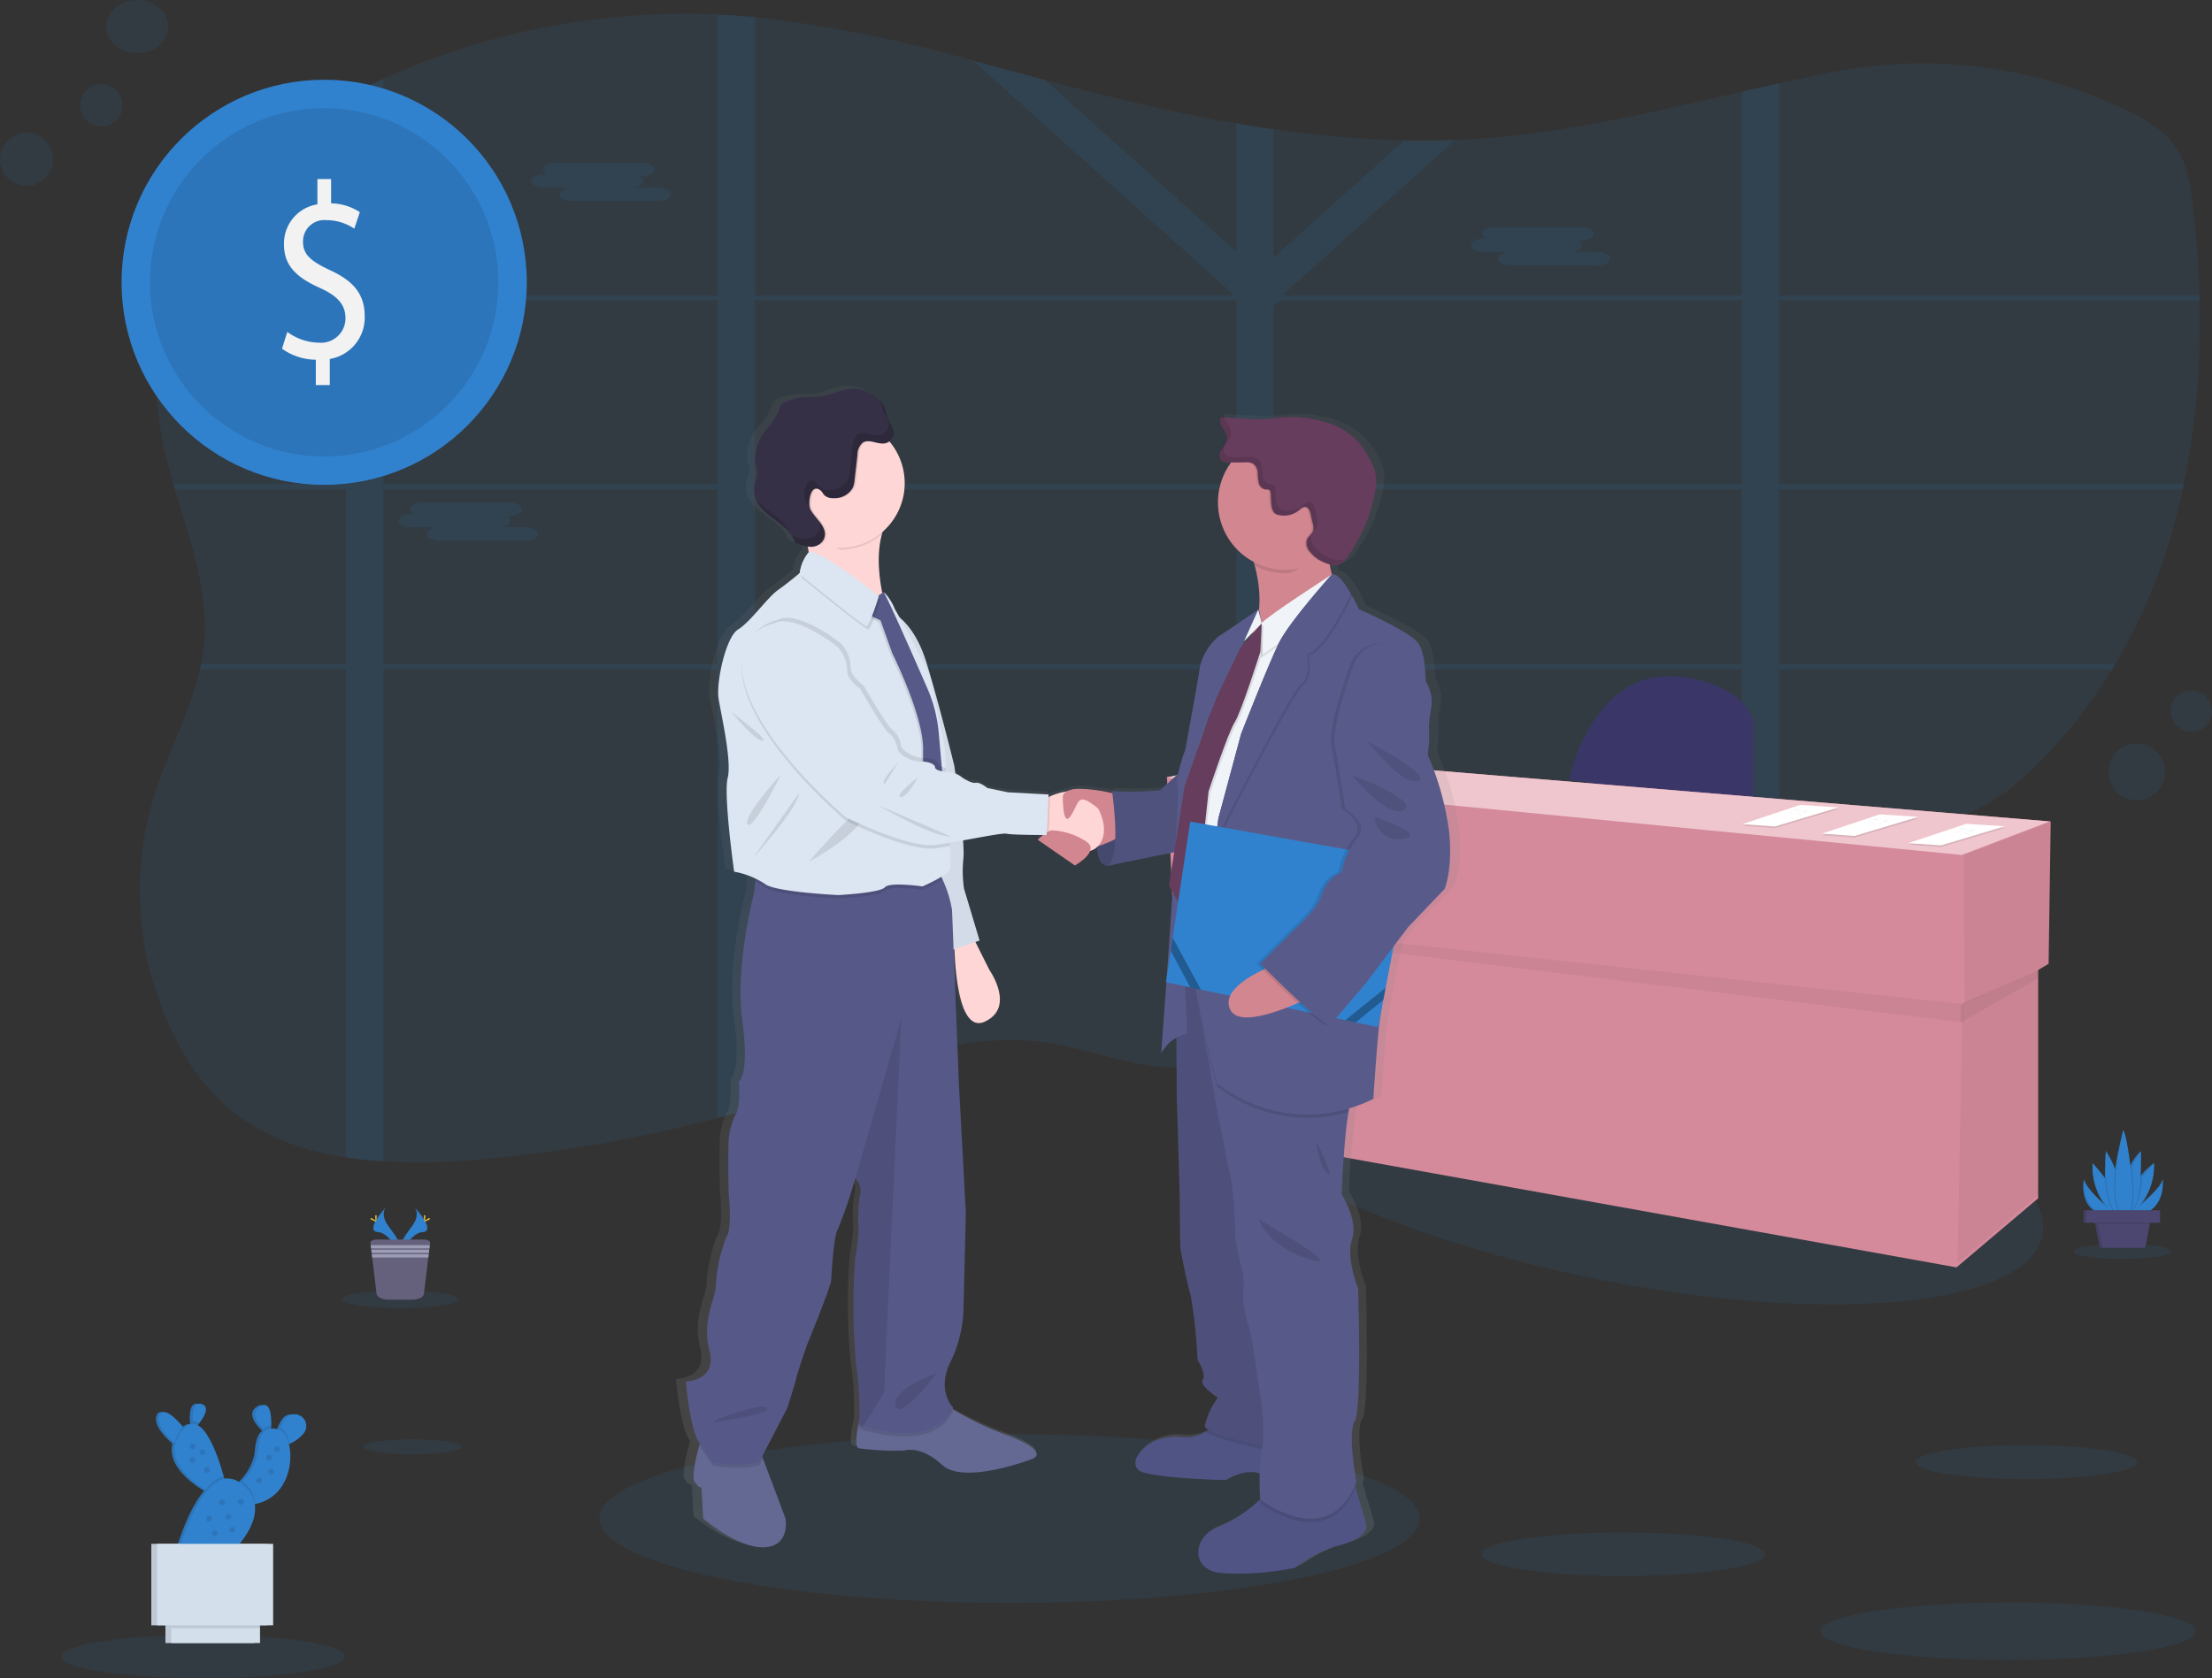 <svg id="undraw_business_deal_cpi9" xmlns="http://www.w3.org/2000/svg" xmlns:xlink="http://www.w3.org/1999/xlink" width="250" height="189.731" viewBox="0 0 250 189.731">
  <rect x="0" y="0" width="250" height="189.731" fill="#333333" stroke="none"/>
  <defs>
    <linearGradient id="linear-gradient" x1="0.5" y1="1" x2="0.5" gradientUnits="objectBoundingBox">
      <stop offset="0" stop-color="gray" stop-opacity="0.251"/>
      <stop offset="0.54" stop-color="gray" stop-opacity="0.122"/>
      <stop offset="1" stop-color="gray" stop-opacity="0.102"/>
    </linearGradient>
  </defs>
  <path id="Pfad_4734" data-name="Pfad 4734" d="M354.107,95.707c-.043.2-.085.408-.133.609a65.5,65.5,0,0,1-7.607,19.732c-.121.2-.243.408-.366.611a56.7,56.7,0,0,1-8.575,10.824,26,26,0,0,1-6.16,4.731c-3.3,1.727-7.167,2.427-10.964,3-3.943.6-7.941,1.1-11.928,1.635q-2.125.282-4.225.6c-3.852.57-7.676,1.23-11.408,2.1a66.883,66.883,0,0,0-13.311,4.479q-.506.229-1,.485c-.33.165-.662.332-.987.5s-.646.339-.964.513c-.165.089-.33.179-.492.272s-.323.176-.481.268c-.476.266-.943.538-1.411.813l-.018.011c-.309.181-.614.366-.916.552-1.727,1.049-3.416,2.143-5.106,3.245l-1.062.687-1.646,1.065c-.321.208-.648.417-.971.623-.229.151-.458.3-.708.458-1.2.756-2.416,1.5-3.664,2.205-.3.169-.593.339-.893.5a50.751,50.751,0,0,1-7.882,3.554l-.037.014a35.951,35.951,0,0,1-4.186,1.182c-.817.179-1.637.325-2.466.437a26.439,26.439,0,0,1-6.686.094c-4.367-.506-8.459-2.182-12.823-2.748-8.985-1.145-17.712,2.544-26.161,5.434q-3.116,1.065-6.279,1.994c-1.4.414-2.807.806-4.225,1.184a158.973,158.973,0,0,1-26.493,4.646,74.616,74.616,0,0,1-11.255.25,41.324,41.324,0,0,1-4.222-.458,26.876,26.876,0,0,1-12.727-5.083,24.854,24.854,0,0,1-6.6-8.472,36.972,36.972,0,0,1-3.414-10.2c-.087-.483-.165-.969-.229-1.454q-.172-1.246-.256-2.505a35.857,35.857,0,0,1,1.575-13.247c1.511-4.79,4.03-9.388,5.138-14.215q.069-.307.131-.611a21.166,21.166,0,0,0,.337-2.219c.566-5.931-1.6-11.713-3.3-17.513-.06-.2-.119-.405-.176-.609q-.275-.966-.527-1.93a40.247,40.247,0,0,1-.609-18.818c.044-.2.1-.408.147-.609a27.551,27.551,0,0,1,5.18-10.609,41.071,41.071,0,0,1,9.766-8.454q2.7-1.763,5.573-3.3,2.061-1.1,4.222-2.081a83.156,83.156,0,0,1,37.762-7.27c.687.03,1.374.066,2.061.117s1.438.11,2.157.176a154.886,154.886,0,0,1,24.673,4.932c2.718.721,5.431,1.461,8.143,2.187,1.207.321,2.411.641,3.618.953,5.91,1.527,11.907,2.91,17.98,3.943q2.109.364,4.222.664A120.954,120.954,0,0,0,266,56.844q2.883.057,5.768-.05,1.456-.053,2.915-.158c10.041-.708,19.745-3.075,29.466-5.287q2.109-.481,4.225-.948c1.85-.408,3.7-.8,5.56-1.166a52.618,52.618,0,0,1,32.642,3.726c2.446,1.065,4.889,2.352,6.386,4.351s1.873,4.454,2.152,6.824c.4,3.375.655,6.794.753,10.231,0,.2,0,.405.014.609A91.833,91.833,0,0,1,354.107,95.707Z" transform="translate(-107.287 -40.978)" fill="#3182ce" opacity="0.1"/>
  <path id="Pfad_4735" data-name="Pfad 4735" d="M286.276,116.378h-.756v.611h.856Zm-8.571,0a.038.038,0,0,0,0,.016c-.021.167-.044.334-.066.5v.092h6.549v-.037l.458-.575Zm-17.552,0V96.646h7.534c-.08-.053-.163-.108-.247-.158l-.11-.071-.142-.087c-.082-.048-.165-.1-.252-.142s-.14-.078-.213-.117l-.05-.027h-6.519V94.956l-.176.069-.185.087h-.014l-.039.021-.117.062-.117.062c-.114.062-.229.131-.343.2l-.11.073-.229.147c-.3.2-.586.4-.886.6-.076.048-.151.1-.229.14-.163.1-.33.188-.5.27a1.912,1.912,0,0,1-.229.1l-.124.048-.115.039h0a5.363,5.363,0,0,1-.824.215v19.29h-11.3c0,.023.016.041.023.064.062.183.124.364.183.547h11.106v21.149h.172l.2.011.359.021.575.069.263.025.286.03h.044l.506.062.108.014.245.034.35.05h0l.84-.037h0l.114.021a.8.8,0,0,1,.142.023V116.989h17.481V116.9c.023-.169.046-.337.066-.5a.039.039,0,0,1,0-.016Zm26.122,0h-.756v.611h.856Zm-9.043,0c-.027.2-.053.408-.08.611h7.3l.5-.611Zm-17.08,0V96.646h7.534c-.08-.053-.163-.108-.247-.158l-.11-.071-.142-.087c-.082-.048-.165-.1-.252-.142s-.14-.078-.213-.117l-.05-.027h-6.519V94.956l-.176.069-.186.087h-.014l-.039.021-.117.062-.117.062c-.114.062-.229.131-.343.2l-.11.073-.229.147c-.3.2-.586.4-.886.6-.076.048-.151.1-.229.14-.163.1-.33.188-.5.27a1.912,1.912,0,0,1-.229.1l-.124.048-.115.039h0a5.364,5.364,0,0,1-.824.215v19.29h-11.3c0,.023.016.041.023.064.062.181.126.364.185.547h11.1v21.147h.172l.2.011.359.021.575.071.263.025.286.03h.044l.506.062.108.014.245.034.35.05h0l.84-.037h0l.114.021a.8.8,0,0,1,.142.023V116.989h17.023c.027-.2.053-.408.08-.611Zm57.141-41.089H364.8c0-.2,0-.408-.014-.609H317.294V50.723q-2.116.458-4.225.948V74.68H261.4l-.131-.117.2-.174h0l19.219-17.27q-2.885.11-5.768.05L260.151,70.437V55.921q-2.116-.3-4.222-.664V69.768L234.338,50.362c-2.711-.726-5.425-1.465-8.143-2.187l29.363,26.388-.131.117h-53.9V43.263q-1.079-.1-2.157-.176c-.687-.05-1.374-.087-2.061-.117V74.68H159.538V50.24q-2.139.98-4.222,2.081V74.68H134.8c-.05.2-.1.405-.147.609h20.666V96.037h-19.53c.057.2.117.408.176.609h19.354v19.732H138.93q-.062.3-.131.611h16.517v55.169c1.374.213,2.8.362,4.222.458V116.989H197.3v50.727c1.417-.378,2.823-.769,4.225-1.184V116.989h54.407v44.32a35.95,35.95,0,0,0,4.186-1.182l.037-.014V116.989H313.07v20.787q2.107-.309,4.225-.593V116.989h37.627c.124-.2.245-.408.366-.611H317.294V96.646h45.6c.048-.2.089-.405.133-.609H317.294Zm-157.756,0H197.3V96.037H159.538Zm0,41.089V96.646H197.3v19.732Zm41.986-41.089h54.407V96.037H201.525Zm0,41.089V96.646h54.407v19.732Zm111.545,0H260.154V96.646H313.07Zm0-20.341H260.154V75.845l.742-.556H313.07Zm-35.364,20.341a.038.038,0,0,0,0,.016c-.021.167-.044.334-.066.5v.092h6.549v-.037l.458-.575Zm8.571,0h-.756v.611h.856Zm-26.122,0V96.646h7.534c-.08-.053-.163-.108-.247-.158l-.11-.071-.142-.087c-.082-.048-.165-.1-.252-.142s-.14-.078-.213-.117l-.05-.027h-6.519V94.956l-.176.069-.185.087h-.014l-.039.021-.117.062-.117.062c-.114.062-.229.131-.343.2l-.11.073-.229.147c-.3.2-.586.4-.886.6-.076.048-.151.1-.229.14-.163.1-.33.188-.5.27a1.912,1.912,0,0,1-.229.1l-.124.048-.115.039h0a5.363,5.363,0,0,1-.824.215v19.29h-11.3c0,.023.016.041.023.064.062.183.124.364.183.547h11.106v21.149h.172l.2.011.359.021.575.069.263.025.286.03h.044l.506.062.108.014.245.034.35.05h0l.84-.037h0l.114.021a.8.8,0,0,1,.142.023V116.989h17.481V116.9c.023-.169.046-.337.066-.5a.039.039,0,0,1,0-.016Z" transform="translate(-116.208 -41.308)" fill="#3182ce" opacity="0.1"/>
  <path id="Pfad_4736" data-name="Pfad 4736" d="M317.927,117.358h.327a.664.664,0,0,1-.4-.534h0c0-.421.63-.765,1.4-.765h9.791c.769,0,1.4.343,1.4.765h0c0,.419-.627.765-1.4.765h-.327a.657.657,0,0,1,.4.531c0,.36-.458.662-1.069.742h2.819c.767,0,1.4.343,1.4.765s-.63.765-1.4.765h-9.794c-.767,0-1.4-.346-1.4-.765,0-.359.458-.659,1.069-.742h-2.819c-.769,0-1.4-.343-1.4-.765S317.157,117.358,317.927,117.358Z" transform="translate(-256.44 -97.661)" fill="#3182ce" opacity="0.1"/>
  <path id="Pfad_4737" data-name="Pfad 4737" d="M781.367,149.128h.328a.664.664,0,0,1-.4-.534h0c0-.421.627-.765,1.4-.765h9.791c.769,0,1.4.343,1.4.765h0c0,.419-.63.763-1.4.763h-.325a.664.664,0,0,1,.4.534c0,.36-.458.662-1.069.742h2.819c.769,0,1.4.343,1.4.765s-.628.765-1.4.765h-9.791c-.769,0-1.4-.346-1.4-.765,0-.36.458-.662,1.069-.742h-2.819c-.767,0-1.4-.343-1.4-.765S780.6,149.128,781.367,149.128Z" transform="translate(-613.76 -122.156)" fill="#3182ce" opacity="0.1"/>
  <path id="Pfad_4738" data-name="Pfad 4738" d="M252.289,285.088h.325a.662.662,0,0,1-.4-.534h0c0-.419.63-.765,1.4-.765h9.794c.767,0,1.4.346,1.4.765h0c0,.421-.63.765-1.4.765h-.327a.655.655,0,0,1,.4.531c0,.36-.458.662-1.069.742h2.819c.769,0,1.4.346,1.4.765s-.63.765-1.4.765h-9.782c-.769,0-1.4-.343-1.4-.765,0-.357.458-.659,1.069-.742h-2.828c-.769,0-1.4-.344-1.4-.765S251.529,285.088,252.289,285.088Z" transform="translate(-205.831 -226.984)" fill="#3182ce" opacity="0.1"/>
  <ellipse id="Ellipse_173" data-name="Ellipse 173" cx="14.875" cy="48.95" rx="14.875" ry="48.95" transform="translate(131.929 134.676) rotate(-78.45)" fill="#3182ce" opacity="0.1"/>
  <path id="Pfad_4739" data-name="Pfad 4739" d="M828.56,381.285s2.6-12.78,12.544-11.6c0,0,6.87.472,8.282,4.969v9.94Z" transform="translate(-651.224 -293.154)" fill="#3a3768"/>
  <path id="Pfad_4740" data-name="Pfad 4740" d="M675.878,380.849,587.36,373.51,576,375.878l.71,15.857.774.094.882,23.812,86.86,15.619,9.233-7.811V397.636l1.182-.694Z" transform="translate(-444.105 -287.982)" fill="#d48a9b"/>
  <path id="Pfad_4741" data-name="Pfad 4741" d="M979.222,405.56l-.238,16.093-9.585,4.5-.119-16.805Z" transform="translate(-747.331 -312.693)" opacity="0.05"/>
  <path id="Pfad_4742" data-name="Pfad 4742" d="M975.294,478.94l.117,25.326-9.23,7.811.593-29.349Z" transform="translate(-744.94 -369.27)" opacity="0.05"/>
  <path id="Pfad_4743" data-name="Pfad 4743" d="M582.776,454.936l88.406,10.787.046-2.047L582.71,454.13Z" transform="translate(-449.279 -350.142)" opacity="0.05"/>
  <path id="Pfad_4744" data-name="Pfad 4744" d="M976.489,479.87v-.93l-8.759,3.865v2.052Z" transform="translate(-746.135 -369.27)" opacity="0.05"/>
  <path id="Pfad_4745" data-name="Pfad 4745" d="M575.48,375.878l11.36-2.368,88.518,7.339-9.94,3.785Z" transform="translate(-443.704 -287.982)" fill="#efc6cd"/>
  <path id="Pfad_4746" data-name="Pfad 4746" d="M948.521,407.55l4.344.284-7.2,2.155L942,409.725Z" transform="translate(-726.297 -314.228)" opacity="0.1"/>
  <path id="Pfad_4747" data-name="Pfad 4747" d="M948.521,406.72l4.344.284-7.2,2.157L942,408.9Z" transform="translate(-726.297 -313.588)" fill="#fff"/>
  <path id="Pfad_4748" data-name="Pfad 4748" d="M1022.32,444.489c.172-.073.353.066.536.1.105.021.213,0,.318.021.213.027.424.169.627.1" transform="translate(-800.616 -350.869)" fill="#d3dae1"/>
  <path id="Pfad_4749" data-name="Pfad 4749" d="M1021.34,445.059c.169-.073.353.064.536.1.105.018.213,0,.318.018.213.03.424.172.628.1" transform="translate(-799.86 -351.308)" fill="#d3dae1"/>
  <path id="Pfad_4750" data-name="Pfad 4750" d="M1019.08,446.2c.172-.073.355.064.538.1.1.021.213,0,.316.021.215.03.426.172.627.1" transform="translate(-798.117 -352.187)" fill="#d3dae1"/>
  <path id="Pfad_4751" data-name="Pfad 4751" d="M866.522,398.21l4.344.286-7.2,2.155L860,400.385Z" transform="translate(-663.074 -307.026)" opacity="0.1"/>
  <path id="Pfad_4752" data-name="Pfad 4752" d="M866.522,397.39l4.344.284-7.2,2.155L860,399.565Z" transform="translate(-663.074 -306.394)" fill="#fff"/>
  <path id="Pfad_4753" data-name="Pfad 4753" d="M940.32,435.159c.172-.073.353.064.536.1.105.018.213,0,.318.018.213.03.424.172.627.1" transform="translate(-737.392 -343.675)" fill="#d3dae1"/>
  <path id="Pfad_4754" data-name="Pfad 4754" d="M939.34,435.729c.169-.073.353.064.536.1.105.021.213,0,.318.021.213.03.424.172.627.1" transform="translate(-736.637 -344.114)" fill="#d3dae1"/>
  <path id="Pfad_4755" data-name="Pfad 4755" d="M937.08,436.859c.172-.073.355.066.538.1.1.021.213,0,.316.021.215.027.426.172.627.1" transform="translate(-734.894 -344.987)" fill="#d3dae1"/>
  <path id="Pfad_4756" data-name="Pfad 4756" d="M905.851,402.88l4.346.284-7.2,2.157-3.668-.266Z" transform="translate(-693.398 -310.627)" opacity="0.1"/>
  <path id="Pfad_4757" data-name="Pfad 4757" d="M905.851,402.06l4.346.284L903,404.5l-3.668-.266Z" transform="translate(-693.398 -309.995)" fill="#fff"/>
  <path id="Pfad_4758" data-name="Pfad 4758" d="M979.65,439.829c.172-.073.355.064.538.1.1.021.211,0,.316.021.213.027.426.172.627.1" transform="translate(-767.716 -347.276)" fill="#d3dae1"/>
  <path id="Pfad_4759" data-name="Pfad 4759" d="M978.67,440.389c.172-.073.355.066.538.1.1.021.211,0,.316.021.213.027.426.172.627.1" transform="translate(-766.961 -347.708)" fill="#d3dae1"/>
  <path id="Pfad_4760" data-name="Pfad 4760" d="M976.42,441.529c.169-.073.353.064.536.1.105.018.213,0,.318.018.213.03.424.172.627.1" transform="translate(-765.226 -348.586)" fill="#d3dae1"/>
  <ellipse id="Ellipse_174" data-name="Ellipse 174" cx="46.365" cy="9.544" rx="46.365" ry="9.544" transform="translate(67.743 162.125)" fill="#3182ce" opacity="0.1"/>
  <path id="Pfad_4761" data-name="Pfad 4761" d="M476.17,276a31.063,31.063,0,0,0-2.452-8.493l.149-1.466s.032-.733-.016-1.832a8.336,8.336,0,0,1,.268-2.033,4.187,4.187,0,0,0-.6-2.977c-.1-.144.05-2.931-.852-4.3s-6.911-3.909-6.911-3.909-.323-.676-.779-1.465l.041-.08a8.61,8.61,0,0,0-1.374-1.852c-.369-.394-.724-.618-1.01-.508a8.237,8.237,0,0,1-.266-1.161c.06.016.121.032.181.044a1.868,1.868,0,0,0,.756.018,2.245,2.245,0,0,0,1.241-1.1,17.52,17.52,0,0,0,3.162-7.737,4.919,4.919,0,0,0-.08-1.708,5.766,5.766,0,0,0-.536-1.248,10.029,10.029,0,0,0-1.511-2.228,8.609,8.609,0,0,0-4.06-2.223,14.055,14.055,0,0,0-5.244-.392c-.458.053-.916.128-1.374.158a14.268,14.268,0,0,1-1.743-.03l-3-.174-.014-.046-.5-.03a1.264,1.264,0,0,0,.245,1.223,2.087,2.087,0,0,1,.506,1.182,2.416,2.416,0,0,1-.579,1.145,1.1,1.1,0,0,0-.185,1.2.685.685,0,0,0,.121.133,1.509,1.509,0,0,0,1.1.293h.069a7.458,7.458,0,0,0-1.518,4.516,7.593,7.593,0,0,0,4.142,6.728c.044.149.087.3.128.458a14.029,14.029,0,0,1,.481,4.951l-.053.114-.032-.121s-3.531,2.4-4.58,3.029a6.617,6.617,0,0,0-2.152,3.371c-.05.586-1.7,9.427-1.7,9.427a21.659,21.659,0,0,0-.829,2.729l-2.109,1.853a32.429,32.429,0,0,1-5.61.1l.037.243a19.027,19.027,0,0,0-3.38-.458,3.584,3.584,0,0,0-1.832.245l-.044.021-.034.016a7.259,7.259,0,0,0-1.923.54c-.073.03-.14.06-.2.089l.014-.3-4.708-.243-2.4-.488s-.852-.687-1.353-.586-1.552-.586-1.552-.586a4.2,4.2,0,0,0-.774-.481c-.08-.554-.131-.891-.131-.891s-1.871-7.424-3.272-11.788a10.047,10.047,0,0,0-3.087-4.976c-.355-.618-.589-1.017-.589-1.017a4.548,4.548,0,0,0-1.211-1.772c-.034-.055-.06-.082-.073-.082a.268.268,0,0,0-.135.021,14.566,14.566,0,0,1-.021-6.558,7.238,7.238,0,0,0,2.642-5.578v-.195a7.206,7.206,0,0,0-1.7-4.648l-.078-.087a.61.61,0,0,0,.06-.048,1.227,1.227,0,0,0,.433-1.182,8.1,8.1,0,0,0-.623-1.2,7.794,7.794,0,0,1-.254-.98,3.022,3.022,0,0,0-.721-1.257l.034.092a4.351,4.351,0,0,0-3.831-1.287c-1.033.165-1.994.646-3.032.795-.744.105-1.5.037-2.251.112a5.842,5.842,0,0,0-2,.577,1.145,1.145,0,0,0-.424.311,1.676,1.676,0,0,0-.211.589,7.775,7.775,0,0,1-1.644,2.363,5.53,5.53,0,0,0-1.108,3.055,2.391,2.391,0,0,0,.08.836c.05.163.128.316.165.481a3.3,3.3,0,0,1-.277,1.5,2.929,2.929,0,0,0,.163,1.91c.9,2.024,3.874,2.7,4.493,4.825a5.911,5.911,0,0,0,1.486.458c.041.211.078.424.108.639a.172.172,0,0,0-.039.023,4.554,4.554,0,0,0-1,2.29l-.1.078c-.327.27-1.447,1.177-2.459,1.875-1.2.831-3.206,3.616-4.607,4.447s-2.555,5.954-2.253,7.815,1.552,7.082,1.051,8.988.751,10.6.751,10.6a12.8,12.8,0,0,1,2.455.728l-.025.38-.076,1.145s-2.269,8.207-1.4,14.524-.4,6.968-.4,6.968.266,2.8-.4,3.778a8.13,8.13,0,0,0-.8,3.126s-.066,4.82.066,6.183.2,3.845-.268,4.431a16.967,16.967,0,0,0-1.269,5.6c.066,1.172-1.669,3.845-.735,7.3s-2.748,3.517-2.748,3.517.469,5.267,1.47,6.773l.147.215c-.025.087-.05.179-.078.277-.378,1.374-.9,3.542-.536,4.067.534.783.8.65.8.65l.2,3.517s4.007,3.387,7.08,3.258,2.471-3.258,2.471-3.258l-2.617-6.787-.089-.229,2.908-5.5s.8-2.409,1-3.256,1.287-3.849,1.287-3.849,2.748-6.512,2.805-7.3.268-5.012.8-5.862a54.236,54.236,0,0,0,2-5.725l.037.032a1.93,1.93,0,0,1,.5,1.921,15.349,15.349,0,0,0-.135,3.776,25.685,25.685,0,0,1-.4,3.258,69.647,69.647,0,0,0,.135,12.308,34.851,34.851,0,0,1,.343,6.157c-.314,1.294-.589,2.9-.078,3.091a32.31,32.31,0,0,0,5.278.261s1.869-.653,4.408,1.628,10.35-.65,10.35-.65,2.4-.653-2.338-2.539a40.326,40.326,0,0,1-6.842-3.133c.032-.062.066-.124.1-.19,0,0-1.937-1.832-.334-5.079a14.143,14.143,0,0,0,1.536-5.993l.268-10.943-.8-14.527-.621-15.246.11-.037c.105,2.8.653,9.475,3.517,8.182,3.607-1.628.534-5.862.534-5.862l-1.619-3.155.483-.165-1.811-5.853a13.2,13.2,0,0,1-.069-3.451,13.672,13.672,0,0,0-.041-2.015,36.136,36.136,0,0,1,5.051-.753c.481.117,3.171.14,4.229.144-.346.27-.623.538-.623.538l4.307,2.9s1.461-.8,1.765-1.646a1.9,1.9,0,0,0,.806-.43c.046,1,.311,2.084,1.237,2.109a1.6,1.6,0,0,0,.673-.133l7.044-1.395-.6,3.776.421.749c-.213,3.185-.458,6.567-.673,9.542l-.1.65.05.011c-.334,4.58-.6,8.049-.6,8.049a4.22,4.22,0,0,1,1.756-1.765l.046,6.8s.353,10.746.353,12.212.048,4.738.048,4.738.753,4,1.2,5.324a58.741,58.741,0,0,1,.8,7.328s1.053,1.66.6,2.29,1.754,2,1.754,2a8.6,8.6,0,0,0-1.5,3.176c-.011.147.133.3.394.458-.082.066-.167.133-.261.2a4.575,4.575,0,0,1-3.036.614c-3.909-.343-6.663,3.272-4.259,4s9.617.879,9.617.879,2.185-1.362,3.893-.749c-.025,1.433.046,2.748.057,2.922l-.021.016a15.883,15.883,0,0,1-4.887,3.135c-2.748.927-3.357,4.69.2,5.177a32.5,32.5,0,0,0,8.766-.586,16.158,16.158,0,0,1,4.758-2.441c2.054-.44,3.808-1.417,3.458-2.59-.229-.749-.817-2.711-1.216-4.03q-.034-.119-.069-.229c.062-.137.124-.279.181-.426,0,0-1.051-5.47-.2-6.837s.4-15.047.4-15.047-1.454-3.467-.7-5.567-1.2-5.081-1.2-5.081a92.831,92.831,0,0,1,.785-9.3l.076-.412a18.752,18.752,0,0,0,2.794-1.079s.5-7.524.8-9.233c.03-.16.071-.419.121-.756l.229-1.207h0l.27-1.374h0l.916-4.683L471.389,287l4.259-4.351S476.671,280.348,476.17,276Zm-65.682-26.867-.032.023a.391.391,0,0,1-.011-.05A.208.208,0,0,0,410.488,249.133Zm42.08,5.333-.165.359.6-.6-.817.916.275-.577Zm-4.067,8.4c-.158.419-.327.872-.5,1.344l.323-.964Z" transform="translate(-311.29 -182.488)" fill="url(#linear-gradient)"/>
  <path id="Pfad_4762" data-name="Pfad 4762" d="M595.638,441.73s-.561,3.735,1.122,3.783,2.807-2.881,2.807-2.881l-.687-2.343Z" transform="translate(-471.567 -347.648)" fill="#585b8a"/>
  <path id="Pfad_4763" data-name="Pfad 4763" d="M595.638,441.73s-.561,3.735,1.122,3.783,2.807-2.881,2.807-2.881l-.687-2.343Z" transform="translate(-471.567 -347.648)" opacity="0.2"/>
  <path id="Pfad_4764" data-name="Pfad 4764" d="M404.389,757.1c-3,.13-6.9-3.254-6.9-3.254l-.195-3.515s-.259.13-.781-.65c-.35-.524.153-2.7.522-4.065.179-.669.325-1.145.325-1.145l6.572,1.759.314.831,2.551,6.782S407.381,756.968,404.389,757.1Z" transform="translate(-318.016 -582.175)" fill="#636992"/>
  <path id="Pfad_4765" data-name="Pfad 4765" d="M496.544,730.976s-7.614,2.929-10.075.65-4.3-1.628-4.3-1.628a30.672,30.672,0,0,1-5.143-.261c-.5-.19-.229-1.818.082-3.114.211-.9.44-1.635.44-1.635s7.483-2.539,8.656-.978a5.615,5.615,0,0,0,1.248,1.191,36.324,36.324,0,0,0,6.824,3.236C498.886,730.324,496.544,730.976,496.544,730.976Z" transform="translate(-379.975 -566.009)" fill="#636992"/>
  <path id="Pfad_4766" data-name="Pfad 4766" d="M526.987,496.35l2.081,4.165s3,4.232-.52,5.857S525.1,497,525.1,497Z" transform="translate(-417.251 -390.871)" fill="#ffd6d6"/>
  <path id="Pfad_4767" data-name="Pfad 4767" d="M495.25,338.61s2.278,1.042,3.645,5.4,3.19,11.781,3.19,11.781,1.237,8.395,1.04,10.478a13.51,13.51,0,0,0,.066,3.449l1.756,5.857-3.515,1.237-5.4-20.7Z" transform="translate(-394.236 -269.251)" fill="#dce6f2"/>
  <path id="Pfad_4768" data-name="Pfad 4768" d="M495.25,338.61s2.278,1.042,3.645,5.4,3.19,11.781,3.19,11.781,1.237,8.395,1.04,10.478a13.51,13.51,0,0,0,.066,3.449l1.756,5.857-3.515,1.237-5.4-20.7Z" transform="translate(-394.236 -269.251)" opacity="0.05"/>
  <path id="Pfad_4769" data-name="Pfad 4769" d="M406.064,746.246l.314.831-.385.735c-1.5.65-5.207.131-5.207.131s-.687-.872-1.626-2.308c.179-.669.325-1.145.325-1.145Z" transform="translate(-320.149 -582.191)" opacity="0.1"/>
  <path id="Pfad_4770" data-name="Pfad 4770" d="M488.832,725.508c-1.9,4.3-8.351,2.7-10.144,2.166-.3-.089-.458-.149-.458-.149s.011-.35.016-.9c.211-.9.44-1.635.44-1.635s7.483-2.539,8.656-.978a5.612,5.612,0,0,0,1.248,1.191A2.207,2.207,0,0,0,488.832,725.508Z" transform="translate(-381.113 -566.009)" opacity="0.1"/>
  <path id="Pfad_4771" data-name="Pfad 4771" d="M422.5,517.506c-1.562,3.252.327,5.077.327,5.077-1.9,4.3-8.351,2.7-10.144,2.164-.3-.087-.458-.146-.458-.146a39.647,39.647,0,0,0-.325-6.641,71.3,71.3,0,0,1-.131-12.3,26.188,26.188,0,0,0,.389-3.256,15.866,15.866,0,0,1,.131-3.774,1.949,1.949,0,0,0-.485-1.919l-.034-.034a54.194,54.194,0,0,1-1.953,5.725c-.522.843-.714,5.077-.781,5.857s-2.734,7.291-2.734,7.291-1.04,2.993-1.234,3.838-.978,3.256-.978,3.256L400.95,528.7c-1.5.65-5.207.13-5.207.13s-.714-.916-1.692-2.409-1.431-6.766-1.431-6.766,3.579-.066,2.668-3.515.781-6.118.717-7.291a17.326,17.326,0,0,1,1.237-5.6c.456-.586.389-3.059.259-4.426s-.064-6.183-.064-6.183a8.267,8.267,0,0,1,.781-3.123c.65-.975.392-3.776.392-3.776s1.234-.65.389-6.963,1.374-14.513,1.374-14.513l.076-1.145.119-1.855s18.614-1.172,20.112.259a4.938,4.938,0,0,1,.95,1.362,13.557,13.557,0,0,1,1.076,3.465l.781,19.72.781,14.513L424,511.521A14.536,14.536,0,0,1,422.5,517.506Z" transform="translate(-315.107 -363.473)" fill="#565988"/>
  <path id="Pfad_4772" data-name="Pfad 4772" d="M480.764,538.42l-1.953,42.3-2.345,3.856c-.3-.087-.458-.147-.458-.147a39.644,39.644,0,0,0-.325-6.641,71.3,71.3,0,0,1-.131-12.3,26.186,26.186,0,0,0,.389-3.256,15.865,15.865,0,0,1,.13-3.774,1.949,1.949,0,0,0-.485-1.919l.032-.229Z" transform="translate(-378.892 -423.307)" opacity="0.1"/>
  <path id="Pfad_4773" data-name="Pfad 4773" d="M406.708,731.757s5.077-2.017,5.857-1.374-5.986,1.626-5.986,1.626Z" transform="translate(-325.87 -571.217)" opacity="0.1"/>
  <path id="Pfad_4774" data-name="Pfad 4774" d="M500.7,713.5c-.195.066-5.141,1.832-4.685,3.71S500.7,713.5,500.7,713.5Z" transform="translate(-394.799 -558.297)" opacity="0.1"/>
  <path id="Pfad_4775" data-name="Pfad 4775" d="M449.07,284.926s1.658,4,.781,6.054,9.468,5.564,9.468,5.564-3.025-7.811-.1-12.2S449.07,284.926,449.07,284.926Z" transform="translate(-358.631 -226.01)" fill="#ffd6d6"/>
  <path id="Pfad_4776" data-name="Pfad 4776" d="M661.129,772.388a15.622,15.622,0,0,0-4.637,2.441,30.89,30.89,0,0,1-8.543.586c-3.467-.488-2.878-4.248-.195-5.175a15.582,15.582,0,0,0,4.765-3.13c.44-.405.7-.687.7-.687l9.716-1.953s.158.543.378,1.291c.389,1.321.964,3.281,1.184,4.028C664.838,770.973,663.13,771.949,661.129,772.388Z" transform="translate(-510.114 -597.596)" fill="#505484"/>
  <path id="Pfad_4777" data-name="Pfad 4777" d="M634.7,741.378s-4.1.44-5.809-.536-4.149.586-4.149.586-7.03-.147-9.372-.879.341-4.351,4.149-4a4.374,4.374,0,0,0,2.961-.614A3.119,3.119,0,0,0,623.768,734l8.243.488,1.145,2.922Z" transform="translate(-486.174 -574.103)" fill="#505484"/>
  <path id="Pfad_4778" data-name="Pfad 4778" d="M660.173,738.742s-9.581-1.566-10.8-2.81A3.119,3.119,0,0,0,650.659,734l8.243.488,1.145,2.922Z" transform="translate(-513.065 -574.103)" opacity="0.1"/>
  <path id="Pfad_4779" data-name="Pfad 4779" d="M634.52,513.194l.1,14.3s.341,10.739.341,12.2.048,4.733.048,4.733.733,4,1.172,5.322a59.757,59.757,0,0,1,.781,7.327s1.026,1.66.586,2.29,1.708,2,1.708,2a8.553,8.553,0,0,0-1.463,3.174c-.089,1.269,10.932,3.071,10.932,3.071L644.43,523.59l-3.419-11.03Z" transform="translate(-501.616 -403.369)" fill="#575988"/>
  <path id="Pfad_4780" data-name="Pfad 4780" d="M634.52,513.194l.1,14.3s.341,10.739.341,12.2.048,4.733.048,4.733.733,4,1.172,5.322a59.757,59.757,0,0,1,.781,7.327s1.026,1.66.586,2.29,1.708,2,1.708,2a8.553,8.553,0,0,0-1.463,3.174c-.089,1.269,10.932,3.071,10.932,3.071L644.43,523.59l-3.419-11.03Z" transform="translate(-501.616 -403.369)" opacity="0.1"/>
  <path id="Pfad_4781" data-name="Pfad 4781" d="M686.8,765.773c-3.19,7.6-10.776,1.736-10.776,1.736s0-.147-.018-.4c.44-.405.7-.687.7-.687l9.716-1.953S686.584,765.024,686.8,765.773Z" transform="translate(-533.605 -597.596)" opacity="0.1"/>
  <path id="Pfad_4782" data-name="Pfad 4782" d="M661.648,565.492c-3.126,8.014-10.886,2-10.886,2a28.047,28.047,0,0,1,.245-6.052c.49-1.9-.538-7.616-.538-7.616s-.586-5.077-1.122-6.247a11.13,11.13,0,0,1-.488-3.71,7.083,7.083,0,0,0-.245-2.833,19.067,19.067,0,0,1-.687-3.71,39.143,39.143,0,0,0-.44-5.905l-1.514-7.557L643.24,508.39l.854-.147,15.3-2.684s2.881,14.655,1.9,16.157a6.3,6.3,0,0,0-.55,1.981c-.559,3.325-.767,9.294-.767,9.294s1.9,2.977,1.172,5.077.687,5.564.687,5.564.44,13.668-.392,15.035S661.648,565.492,661.648,565.492Z" transform="translate(-508.339 -397.972)" fill="#575988"/>
  <path id="Pfad_4783" data-name="Pfad 4783" d="M678.849,298.13s-13.863,9.762-10.739,4.88c1.683-2.629,1.374-5.976.714-8.5a20.06,20.06,0,0,0-1.374-3.73s11.779-5.01,10.217-.52a8.414,8.414,0,0,0-.458,3.261A8.7,8.7,0,0,0,678.849,298.13Z" transform="translate(-527.005 -230.528)" fill="#d28690"/>
  <path id="Pfad_4784" data-name="Pfad 4784" d="M584.082,426.005s-5.857-1.692-6.833-.032.293,5.3,2.061,5.889,5.825-1.985,5.825-1.985Z" transform="translate(-457.198 -336.047)" fill="#d28690"/>
  <path id="Pfad_4785" data-name="Pfad 4785" d="M609.237,416l-2.441,2.246a30.88,30.88,0,0,1-5.468.1s1.124,7.518-.488,8.445l9.86-2Z" transform="translate(-475.648 -328.92)" fill="#585b8a"/>
  <path id="Pfad_4786" data-name="Pfad 4786" d="M609.237,416l-2.441,2.246a30.88,30.88,0,0,1-5.468.1s1.124,7.518-.488,8.445l9.86-2Z" transform="translate(-475.648 -328.92)" opacity="0.1"/>
  <path id="Pfad_4787" data-name="Pfad 4787" d="M451.286,249.443a7.327,7.327,0,0,1-7.327,7.327c-3.76-1.807-7.327-3.277-7.327-7.327a7.327,7.327,0,1,1,14.644,0Z" transform="translate(-349.035 -194.628)" opacity="0.1"/>
  <path id="Pfad_4788" data-name="Pfad 4788" d="M451.394,249.618a7.314,7.314,0,1,1-1.658-4.632A7.314,7.314,0,0,1,451.394,249.618Z" transform="translate(-349.144 -195.001)" fill="#ffd6d6"/>
  <path id="Pfad_4789" data-name="Pfad 4789" d="M448,462.919a16.557,16.557,0,0,1-2.269,1.177s-3.71-.538-4.245.1-5.267.879-5.267.879-7.224-.341-8.3-1.269a4.4,4.4,0,0,0-1.1-.65l.119-1.855s18.614-1.172,20.112.259a4.937,4.937,0,0,1,.946,1.362Z" transform="translate(-341.475 -363.496)" opacity="0.1"/>
  <path id="Pfad_4790" data-name="Pfad 4790" d="M434.849,343.932c-.147.829-3.174,2.1-3.174,2.1s-3.71-.536-4.245.1-5.267.879-5.267.879-7.224-.343-8.3-1.271a9.316,9.316,0,0,0-3.467-1.374s-1.22-8.688-.73-10.59-.733-7.128-1.026-8.983.829-6.979,2.2-7.808,3.32-3.613,4.49-4.442c.987-.7,2.077-1.6,2.4-1.875l.094-.078a4.621,4.621,0,0,1,.978-2.29c.781-.776,7.955,4.93,7.955,4.93s.05.44.538-.389c.11-.185,1.056,1.179,1.22,1.756,0,0,3.9,6.835,4.149,8.243s1.269,6,1.463,7.126c.05.289.133,1.3.229,2.656.018.266.034.547.055.84.144,2.249.3,5.12.394,7.291,0,.247.021.485.027.714A24.307,24.307,0,0,1,434.849,343.932Z" transform="translate(-327.424 -245.822)" fill="#dce6f2"/>
  <path id="Pfad_4791" data-name="Pfad 4791" d="M415,387.21s2.684,3.27,3.563,3.27S415,387.21,415,387.21Z" transform="translate(-332.362 -306.722)" opacity="0.1"/>
  <path id="Pfad_4792" data-name="Pfad 4792" d="M426.687,417.91s-4.394,4.783-3.808,5.663S426.687,417.91,426.687,417.91Z" transform="translate(-338.395 -330.392)" opacity="0.1"/>
  <path id="Pfad_4793" data-name="Pfad 4793" d="M425.62,434.5s5.038-5.516,5.267-7.419Z" transform="translate(-340.55 -337.463)" opacity="0.1"/>
  <path id="Pfad_4794" data-name="Pfad 4794" d="M453.33,441.039s5.809-3.075,6.3-5.516S453.33,441.039,453.33,441.039Z" transform="translate(-361.915 -343.614)" opacity="0.1"/>
  <path id="Pfad_4795" data-name="Pfad 4795" d="M482.806,329.437,482,331.388l1.342.634,1.319,3.687s3.636,7.273,3.49,11.055a67.015,67.015,0,0,0,.659,9.469l2.1-.389-.989-11.126a16.051,16.051,0,0,0-1.278-4.994c-1.676-3.838-4.795-10.923-4.992-10.923-.268,0-.08.1-.08.1Z" transform="translate(-384.02 -261.687)" opacity="0.1"/>
  <path id="Pfad_4796" data-name="Pfad 4796" d="M483.656,328.584l-.806,1.953,1.344.634,1.317,3.687s3.636,7.273,3.49,11.055a67.017,67.017,0,0,0,.659,9.469l2.1-.389-.992-11.126a15.987,15.987,0,0,0-1.275-4.994c-1.676-3.84-4.795-10.923-4.99-10.923-.27,0-.082.1-.082.1Z" transform="translate(-384.675 -261.032)" fill="#575989"/>
  <path id="Pfad_4797" data-name="Pfad 4797" d="M573.827,433.118a18.3,18.3,0,0,1-4.445-1.832l-.412-.229.05-3.781a6.638,6.638,0,0,1,.746-.378c1.3-.568,3.968-1.34,5.306,1.145C576.877,431.375,575.121,433.2,573.827,433.118Z" transform="translate(-451.075 -336.878)" fill="#ffd6d6"/>
  <path id="Pfad_4798" data-name="Pfad 4798" d="M449.6,244.9a1.083,1.083,0,0,1-.341.14c-.85.185-1.816-.545-2.544-.076a1.843,1.843,0,0,0-.607,1.413q-.156,1.374-.311,2.729a3.369,3.369,0,0,1-.2.941,2.361,2.361,0,0,1-2.246,1.2,1.34,1.34,0,0,1-.969-.321c-.158-.16-.243-.385-.417-.531-1.145-.959-1.493,1.392-1.191,2.061.485,1.092,2.21,2.146,1.486,3.533a1.323,1.323,0,0,1-.531.534A7.327,7.327,0,1,1,449.6,244.9Z" transform="translate(-349.011 -194.918)" opacity="0.1"/>
  <path id="Pfad_4799" data-name="Pfad 4799" d="M433.837,239.237c.172.144.259.369.417.529a1.342,1.342,0,0,0,.969.321,2.349,2.349,0,0,0,2.244-1.2,3.26,3.26,0,0,0,.2-.939l.311-2.73a1.836,1.836,0,0,1,.607-1.413c.728-.458,1.694.261,2.544.076a1.243,1.243,0,0,0,.916-1.433,8.071,8.071,0,0,0-.6-1.2,7.841,7.841,0,0,1-.25-.978,3.877,3.877,0,0,0-4.374-2.478c-1.008.167-1.944.648-2.954.795-.724.105-1.463.037-2.194.115a5.537,5.537,0,0,0-1.946.575,1.131,1.131,0,0,0-.412.311,1.719,1.719,0,0,0-.206.586,7.828,7.828,0,0,1-1.6,2.363,5.631,5.631,0,0,0-1.085,3.048,2.443,2.443,0,0,0,.078.836c.048.16.124.316.16.481a3.351,3.351,0,0,1-.27,1.5,3,3,0,0,0,.16,1.91c.879,2.022,3.776,2.7,4.378,4.82a4.809,4.809,0,0,0,1.7.458,1.643,1.643,0,0,0,1.5-.767c.721-1.374-1-2.441-1.486-3.531C432.342,240.625,432.683,238.275,433.837,239.237Z" transform="translate(-341.075 -183.77)" fill="#353045"/>
  <path id="Pfad_4800" data-name="Pfad 4800" d="M677.71,290.256a8.411,8.411,0,0,0-.458,3.261c-.353.3-.737-.6-1.145-.366-1.117.646-2.409,2.182-3.792,2.182a7.6,7.6,0,0,1-3.451-.827,20.065,20.065,0,0,0-1.374-3.73S679.271,285.765,677.71,290.256Z" transform="translate(-527.036 -230.528)" opacity="0.1"/>
  <path id="Pfad_4801" data-name="Pfad 4801" d="M670.492,258.116a7.616,7.616,0,1,1-7.616-7.616A7.616,7.616,0,0,1,670.492,258.116Z" transform="translate(-517.606 -201.317)" fill="#d28690"/>
  <path id="Pfad_4802" data-name="Pfad 4802" d="M657.021,323.866s-1.433,1.562-1.628,1.69-4.351,17.632-4.424,17.836-4.948,16.008-4.948,16.008l-7.811,3.84.653-19.331,5.725-15.942s1.889-2.148,2.473-2.929,7.875-5.468,7.875-5.468l1.246,2.567Z" transform="translate(-504.46 -254.571)" fill="#f0f3f7"/>
  <path id="Pfad_4803" data-name="Pfad 4803" d="M685.125,323.847l-8.981,6.43L676,326.746c.586-.781,7.875-5.466,7.875-5.466Z" transform="translate(-533.597 -255.889)" opacity="0.1"/>
  <path id="Pfad_4804" data-name="Pfad 4804" d="M685.99,322.137l-8.981,6.43-.14-3.529c.586-.783,7.875-5.468,7.875-5.468Z" transform="translate(-534.268 -254.571)" fill="#f0f3f7"/>
  <path id="Pfad_4805" data-name="Pfad 4805" d="M638.312,336.59l.3,1.571L636.6,340.2l1.6-3.588s-3.435,2.393-4.465,3.027a6.519,6.519,0,0,0-2.1,3.368c-.039.586-1.66,9.42-1.66,9.42s-1.22,3.27-.877,4.2-1.855,30.166-1.855,30.166a4.351,4.351,0,0,1,2.936-2.251l-.783-17.279s.953-11.5,1-11.642,2.221-6.81,2.221-6.81Z" transform="translate(-496.01 -267.693)" fill="#585b8a"/>
  <path id="Pfad_4806" data-name="Pfad 4806" d="M642.471,344.3l-.156,3.206s-2.173,6.858-2.9,7.98-2.954,7.811-2.954,7.811l-1.253,11.619-2.148.978L632,373.944l1.759-11.22s3.318-9.468,3.808-10.446l2.448-5.157Z" transform="translate(-499.673 -273.638)" opacity="0.1"/>
  <path id="Pfad_4807" data-name="Pfad 4807" d="M641.588,343.45l-.153,3.206s-2.173,6.858-2.906,7.98-2.952,7.811-2.952,7.811l-1.246,11.616-2.148.975-1.074-1.951,1.759-11.22s3.318-9.471,3.806-10.446l2.466-5.15Z" transform="translate(-498.986 -272.983)" fill="#663d5c"/>
  <path id="Pfad_4808" data-name="Pfad 4808" d="M566.31,446.725l4.2,2.906s2.961-1.66,1.237-2.734a7.646,7.646,0,0,0-3.808-1.237C567.382,445.66,566.31,446.725,566.31,446.725Z" transform="translate(-449.024 -351.788)" fill="#d28690"/>
  <path id="Pfad_4809" data-name="Pfad 4809" d="M578.974,425.55a.646.646,0,0,0-.3.552c0,.891.1,3.249.847,2.185.916-1.3.749-2.473,2.148-1.628a8.244,8.244,0,0,1,2.244,2.061l-.389-2.8S580.644,424.5,578.974,425.55Z" transform="translate(-458.554 -335.985)" fill="#d28690"/>
  <path id="Pfad_4810" data-name="Pfad 4810" d="M663.789,521.677a6.3,6.3,0,0,0-.549,1.981,16.545,16.545,0,0,1-14.822-2.86,74.7,74.7,0,0,1-1.855-7.808,25.444,25.444,0,0,1,.023-4.786l15.3-2.684S664.766,520.164,663.789,521.677Z" transform="translate(-510.823 -397.941)" opacity="0.1"/>
  <path id="Pfad_4811" data-name="Pfad 4811" d="M672.531,334.4a15.17,15.17,0,0,0-.243,3.856l-3.515,16.6s-1.708,12.789-2,14.5-.781,9.226-.781,9.226a16.533,16.533,0,0,1-17.632-1.756,74.824,74.824,0,0,1-1.855-7.811c-.49-2.9.953-14.513,1.635-19.672.2-1.527.341-2.489.341-2.489l2.562-9.519s3.148-8.03,4.321-10.373,5.88-7.6,5.88-7.6c.584-.371,1.518.939,2.212,2.132.524.9.916,1.74.916,1.74s5.857,2.537,6.734,3.893.733,4.149.831,4.3A4.3,4.3,0,0,1,672.531,334.4Z" transform="translate(-510.779 -254.355)" fill="#585b8a"/>
  <path id="Pfad_4812" data-name="Pfad 4812" d="M665.245,329.153s.44,2.587-.687,3.368c-1.088.756-9.185,16.677-9.688,17.671.2-1.53.341-2.491.341-2.491l2.562-9.517s3.151-8.03,4.321-10.375,5.883-7.6,5.883-7.6c.584-.371,1.516.939,2.21,2.132C669.14,324.509,666.958,328.617,665.245,329.153Z" transform="translate(-517.306 -255.01)" opacity="0.1"/>
  <path id="Pfad_4813" data-name="Pfad 4813" d="M664.38,328.3s.437,2.587-.687,3.368S654.511,348.346,654,349.34c.2-1.527.341-2.489.341-2.489l2.562-9.519s3.149-8.03,4.321-10.373,5.88-7.6,5.88-7.6c.584-.371,1.518.939,2.212,2.132C668.275,323.657,666.09,327.767,664.38,328.3Z" transform="translate(-516.635 -254.355)" fill="#585b8a"/>
  <path id="Pfad_4814" data-name="Pfad 4814" d="M603.089,410.092l-2.755,14.332v0l-.263,1.372v0l-.593,3.084-2.53-.536-1.179-.25-16.32-3.458-1.2-.254-2.739-.579.536-3.558.222-1.479,1.976-13.121Z" transform="translate(-443.728 -312.763)" fill="#3182ce"/>
  <path id="Pfad_4815" data-name="Pfad 4815" d="M665.777,511.92s-6.492,2.343-5.077,5.125,10.494-2.148,10.494-2.148Z" transform="translate(-521.645 -402.876)" fill="#d28690"/>
  <path id="Pfad_4816" data-name="Pfad 4816" d="M703.8,599.1c0,.195.245,2.686,1.221,3.563S703.8,599.1,703.8,599.1Z" transform="translate(-555.031 -470.093)" opacity="0.1"/>
  <path id="Pfad_4817" data-name="Pfad 4817" d="M675.24,637.68s1.17,3.222,5.807,4.541S675.24,637.68,675.24,637.68Z" transform="translate(-533.011 -499.839)" opacity="0.1"/>
  <path id="Pfad_4818" data-name="Pfad 4818" d="M675.48,258.183a7.614,7.614,0,0,1-3.817,6.6,4.054,4.054,0,0,1-1.145-.955,1.48,1.48,0,0,1-.391-1.433c.16-.387.584-.632.687-1.033a1.52,1.52,0,0,0-.037-.737c-.085-.378-.165-.756-.247-1.131-.071-.321-.2-.7-.515-.776s-.584.188-.833.385a2.613,2.613,0,0,1-2.519.414c-.735-.4-.529-1.722-.648-2.439a.426.426,0,0,0-.16-.323.669.669,0,0,0-.332-.023.956.956,0,0,1-.829-.735,6.33,6.33,0,0,1-.133-1.179,1.316,1.316,0,0,0-.527-1.019,1.628,1.628,0,0,0-.868-.142l-1.436.016a7.616,7.616,0,0,1,13.739,4.516Z" transform="translate(-522.595 -201.383)" opacity="0.1"/>
  <path id="Pfad_4819" data-name="Pfad 4819" d="M664.906,252.189c.25-.2.524-.458.833-.382s.442.458.513.774l.247,1.129a1.534,1.534,0,0,1,.039.74c-.117.4-.538.646-.7,1.033a1.479,1.479,0,0,0,.392,1.431,4.122,4.122,0,0,0,2.356,1.408,1.731,1.731,0,0,0,.735.016,2.175,2.175,0,0,0,1.209-1.1,17.762,17.762,0,0,0,3.082-7.733,4.96,4.96,0,0,0-.078-1.706,5.728,5.728,0,0,0-.522-1.248,10.075,10.075,0,0,0-1.472-2.228,8.363,8.363,0,0,0-3.957-2.219,13.4,13.4,0,0,0-5.109-.4c-.458.053-.9.128-1.349.158a13.571,13.571,0,0,1-1.7-.027l-3.371-.2a1.309,1.309,0,0,0,.229,1.223,2.2,2.2,0,0,1,.495,1.182,2.43,2.43,0,0,1-.566,1.145,1.127,1.127,0,0,0-.181,1.2,1.281,1.281,0,0,0,1.145.376l1.7-.018a1.624,1.624,0,0,1,.863.149,1.319,1.319,0,0,1,.527,1.019,6.735,6.735,0,0,0,.133,1.179.953.953,0,0,0,.829.735.618.618,0,0,1,.332.025.421.421,0,0,1,.16.321c.119.717-.1,2.04.648,2.439A2.637,2.637,0,0,0,664.906,252.189Z" transform="translate(-518.116 -194.469)" fill="#663d5c"/>
  <path id="Pfad_4820" data-name="Pfad 4820" d="M688.864,353.4a3.732,3.732,0,0,0-3.927,2.507c-.916,2.608-2.443,7.314-2.061,9.173.538,2.636,1.172,7.03,1.172,7.03s2.782,1.6,1.374,3.22a9.118,9.118,0,0,0-1.807,3.906,4.06,4.06,0,0,0-2.2,2.441c-.389,1.66-3.027,3.952-3.027,3.952l-3.952,3.955s6.54,6.641,7.859,6.979l4.051-4.735,4.783-6.345,4.149-4.351s.975-2.29.488-6.641A31.781,31.781,0,0,0,693.377,366l.147-1.465S693.972,354.033,688.864,353.4Z" transform="translate(-532.394 -280.637)" opacity="0.1"/>
  <path id="Pfad_4821" data-name="Pfad 4821" d="M690.571,353.4a3.733,3.733,0,0,0-3.922,2.507c-.916,2.608-2.443,7.314-2.061,9.173.536,2.636,1.17,7.03,1.17,7.03s2.782,1.6,1.374,3.22a9.1,9.1,0,0,0-1.8,3.906,4.068,4.068,0,0,0-2.2,2.441c-.392,1.66-3.025,3.952-3.025,3.952l-3.955,3.955s6.54,6.641,7.859,6.979l4.051-4.735,4.772-6.345,4.149-4.351s.978-2.29.488-6.641A31.92,31.92,0,0,0,695.078,366l.147-1.466S695.68,354.035,690.571,353.4Z" transform="translate(-533.713 -280.639)" fill="#585b8a"/>
  <path id="Pfad_4822" data-name="Pfad 4822" d="M721.28,418.34s4.149,5.074,5.908,3.952S721.28,418.34,721.28,418.34Z" transform="translate(-568.509 -330.724)" opacity="0.1"/>
  <path id="Pfad_4823" data-name="Pfad 4823" d="M728.1,401.28c.44.147,4.053,5.175,5.908,4.58S728.1,401.28,728.1,401.28Z" transform="translate(-573.767 -317.57)" opacity="0.1"/>
  <path id="Pfad_4824" data-name="Pfad 4824" d="M732.58,439a2.718,2.718,0,0,0,3.222,2.489C738.779,441.1,732.58,439,732.58,439Z" transform="translate(-577.221 -346.653)" opacity="0.1"/>
  <path id="Pfad_4825" data-name="Pfad 4825" d="M615.6,301.83l-1.61,3.588,2.01-2.04Z" transform="translate(-473.396 -232.716)" opacity="0.1"/>
  <path id="Pfad_4826" data-name="Pfad 4826" d="M615.6,300.98l-1.61,3.588,2.01-2.04Z" transform="translate(-473.396 -232.06)" fill="#f0f3f7"/>
  <path id="Pfad_4827" data-name="Pfad 4827" d="M581.253,468.821l-1.2-.254-2.2-4.138.222-1.479Z" transform="translate(-445.532 -356.942)" opacity="0.3"/>
  <path id="Pfad_4828" data-name="Pfad 4828" d="M668.546,487.65l-.263,1.372v0l-3.123,2.549-1.179-.25Z" transform="translate(-511.939 -375.986)" opacity="0.3"/>
  <path id="Pfad_4829" data-name="Pfad 4829" d="M443.785,369.15c-.6.1-1.191.192-1.727.261-2.977.392-10.057-3.123-10.057-3.123s-8.64-7.224-11.129-14.057,2.977-7.859,2.977-7.859c2.061-1.172,6.542,2.1,7.176,2.636a4.076,4.076,0,0,1,1.122,2.782c-.05.879,1.465,2,1.465,2s2.587,4.49,3.222,4.978a2.547,2.547,0,0,1,.975,1.759c.195.831,1.9,1.514,2.636,1.463s1.6.245,1.6.634c0,.314.717.469,1.305.52C443.528,363.648,443.7,366.927,443.785,369.15Z" transform="translate(-336.389 -273.499)" opacity="0.1"/>
  <path id="Pfad_4830" data-name="Pfad 4830" d="M445.076,365.806c-.458.073-.9.14-1.31.195-2.977.392-10.055-3.123-10.055-3.123s-8.64-7.224-11.129-14.057,2.977-7.859,2.977-7.859c2.061-1.172,6.54,2.1,7.174,2.636a4.089,4.089,0,0,1,1.124,2.782c-.048.879,1.463,2,1.463,2s2.588,4.49,3.222,4.978a2.558,2.558,0,0,1,.978,1.759c.2.831,1.9,1.511,2.636,1.463s1.6.245,1.6.634c0,.229.408.382.861.458.018.266.034.547.055.84C444.826,360.764,444.982,363.636,445.076,365.806Z" transform="translate(-337.707 -270.87)" opacity="0.1"/>
  <path id="Pfad_4831" data-name="Pfad 4831" d="M569.767,428.84l-.185,4.387h-.2L568.97,433l.05-3.781A6.643,6.643,0,0,1,569.767,428.84Z" transform="translate(-451.075 -338.82)" opacity="0.1"/>
  <path id="Pfad_4832" data-name="Pfad 4832" d="M423.849,342.664s-5.466,1.026-2.977,7.859S432,364.583,432,364.583s7.078,3.513,10.057,3.123,7.515-1.415,8.1-1.269,4.541.147,4.541.147L454.9,362l-4.58-.245-2.342-.488s-.831-.687-1.319-.586-1.511-.586-1.511-.586a2.918,2.918,0,0,0-1.374-.634c-.591,0-1.708-.147-1.708-.536s-.879-.687-1.6-.634-2.452-.634-2.654-1.475a2.548,2.548,0,0,0-.975-1.756c-.634-.488-3.222-4.98-3.222-4.98s-1.514-1.122-1.466-2a4.1,4.1,0,0,0-1.122-2.784C430.385,344.762,425.9,341.494,423.849,342.664Z" transform="translate(-336.389 -272.183)" fill="#dce6f2"/>
  <path id="Pfad_4833" data-name="Pfad 4833" d="M491.9,412.15s-2.1,2.1-1.564,2.489Z" transform="translate(-390.379 -325.951)" opacity="0.1"/>
  <path id="Pfad_4834" data-name="Pfad 4834" d="M500.1,419.4s-2.734,2.1-2,2.246S500.1,419.4,500.1,419.4Z" transform="translate(-396.337 -331.541)" opacity="0.1"/>
  <path id="Pfad_4835" data-name="Pfad 4835" d="M487,433c.392.2,6.2,3.664,8.4,3.613Z" transform="translate(-387.875 -342.027)" opacity="0.1"/>
  <path id="Pfad_4836" data-name="Pfad 4836" d="M458.327,314.961s-1.026,3.368-1.417,3.368c-.307,0-5.459-4.172-7.609-5.926l.094-.078a4.609,4.609,0,0,1,.975-2.29C451.15,309.259,458.327,314.961,458.327,314.961Z" transform="translate(-358.808 -247.163)" opacity="0.1"/>
  <path id="Pfad_4837" data-name="Pfad 4837" d="M457.467,313.251s-1.024,3.368-1.415,3.368c-.309,0-5.461-4.172-7.611-5.926l.094-.078a4.621,4.621,0,0,1,.978-2.29C450.292,307.549,457.467,313.251,457.467,313.251Z" transform="translate(-358.145 -245.845)" fill="#dce6f2"/>
  <g id="Gruppe_1291" data-name="Gruppe 1291" transform="translate(85.498 45.22)" opacity="0.15">
    <path id="Pfad_4838" data-name="Pfad 4838" d="M427.49,282.54h0c.687,1.569,2.578,2.329,3.675,3.579C430.513,284.583,428.605,283.829,427.49,282.54Z" transform="translate(-427.49 -271.24)"/>
    <path id="Pfad_4839" data-name="Pfad 4839" d="M447.929,293.864a1.646,1.646,0,0,1-1.5.767,4.383,4.383,0,0,1-1.507-.385,2.93,2.93,0,0,1,.389.829,4.786,4.786,0,0,0,1.7.458,1.629,1.629,0,0,0,1.5-.767c.437-.836-.018-1.55-.552-2.226A1.454,1.454,0,0,1,447.929,293.864Z" transform="translate(-440.929 -278.95)"/>
    <path id="Pfad_4840" data-name="Pfad 4840" d="M461.213,236.627a7.851,7.851,0,0,0-.6-1.2,7.491,7.491,0,0,1-.25-.98,3.037,3.037,0,0,0-.7-1.257,2.918,2.918,0,0,1,.117.346,7.876,7.876,0,0,0,.256.985,7.849,7.849,0,0,1,.6,1.2,1.243,1.243,0,0,1-.916,1.433c-.847.185-1.814-.547-2.542-.076a1.829,1.829,0,0,0-.609,1.411q-.153,1.374-.311,2.732a3.274,3.274,0,0,1-.2.939,2.359,2.359,0,0,1-2.246,1.2,1.349,1.349,0,0,1-.966-.321,6.377,6.377,0,0,0-.419-.531c-1.145-.962-1.493,1.39-1.191,2.061a4.149,4.149,0,0,0,.559.84c-.252-.756.1-2.931,1.218-2a5.92,5.92,0,0,1,.417.531,1.358,1.358,0,0,0,.969.321,2.359,2.359,0,0,0,2.246-1.2,3.276,3.276,0,0,0,.2-.941q.156-1.374.311-2.729a1.835,1.835,0,0,1,.607-1.411c.73-.472,1.7.261,2.544.073A1.241,1.241,0,0,0,461.213,236.627Z" transform="translate(-445.715 -233.19)"/>
  </g>
  <path id="Pfad_4841" data-name="Pfad 4841" d="M669.628,257.639a1.77,1.77,0,0,1-.735-.018,4.122,4.122,0,0,1-2.354-1.406,1.474,1.474,0,0,1-.392-1.433c.16-.387.582-.63.687-1.033a1.534,1.534,0,0,0-.039-.74l-.247-1.129c-.071-.321-.195-.7-.513-.774s-.584.185-.833.382a2.608,2.608,0,0,1-2.519.414c-.733-.4-.529-1.722-.648-2.439a.428.428,0,0,0-.16-.321.653.653,0,0,0-.334-.025.959.959,0,0,1-.829-.735,6.511,6.511,0,0,1-.13-1.179,1.321,1.321,0,0,0-.529-1.019,1.647,1.647,0,0,0-.863-.149l-1.7.018c-.419,0-.916-.027-1.145-.376a1.141,1.141,0,0,1,.181-1.2,2.371,2.371,0,0,0,.566-1.145,2.154,2.154,0,0,0-.495-1.182,2.118,2.118,0,0,1-.289-.655l-.488-.03a1.318,1.318,0,0,0,.229,1.223,2.184,2.184,0,0,1,.495,1.179,2.431,2.431,0,0,1-.566,1.145,1.121,1.121,0,0,0-.179,1.2,1.28,1.28,0,0,0,1.145.378l1.7-.021a1.645,1.645,0,0,1,.863.151,1.315,1.315,0,0,1,.529,1.019,6.33,6.33,0,0,0,.133,1.179.948.948,0,0,0,.829.733.67.67,0,0,1,.332.025.43.43,0,0,1,.16.323c.119.714-.1,2.04.648,2.439a2.6,2.6,0,0,0,2.519-.414c.25-.2.527-.458.836-.385s.442.458.511.774l.25,1.131a1.531,1.531,0,0,1,.037.74c-.115.4-.538.646-.7,1.03a1.479,1.479,0,0,0,.392,1.433,4.122,4.122,0,0,0,2.37,1.406,1.77,1.77,0,0,0,.735.018,1.726,1.726,0,0,0,.953-.724A1.273,1.273,0,0,1,669.628,257.639Z" transform="translate(-517.935 -194.354)" opacity="0.1"/>
  <ellipse id="Ellipse_175" data-name="Ellipse 175" cx="5.535" cy="0.85" rx="5.535" ry="0.85" transform="translate(41.107 162.714)" fill="#3182ce" opacity="0.1"/>
  <ellipse id="Ellipse_176" data-name="Ellipse 176" cx="5.535" cy="0.85" rx="5.535" ry="0.85" transform="translate(234.351 140.626)" fill="#3182ce" opacity="0.1"/>
  <ellipse id="Ellipse_177" data-name="Ellipse 177" cx="16.029" cy="2.459" rx="16.029" ry="2.459" transform="translate(167.433 173.249)" fill="#3182ce" opacity="0.1"/>
  <ellipse id="Ellipse_178" data-name="Ellipse 178" cx="12.503" cy="1.919" rx="12.503" ry="1.919" transform="translate(216.525 163.371)" fill="#3182ce" opacity="0.1"/>
  <ellipse id="Ellipse_179" data-name="Ellipse 179" cx="21.202" cy="3.254" rx="21.202" ry="3.254" transform="translate(205.767 181.156)" fill="#3182ce" opacity="0.1"/>
  <ellipse id="Ellipse_180" data-name="Ellipse 180" cx="16.029" cy="2.459" rx="16.029" ry="2.459" transform="translate(6.924 184.813)" fill="#3182ce" opacity="0.1"/>
  <path id="Pfad_4842" data-name="Pfad 4842" d="M253.081,631.85s.627.82-.289,2.061-1.672,2.29-1.374,3.055c0,0,1.374-2.29,2.519-2.331S254.319,633.233,253.081,631.85Z" transform="translate(-206.187 -495.344)" fill="#3182ce"/>
  <path id="Pfad_4843" data-name="Pfad 4843" d="M253.218,631.85a.916.916,0,0,1,.128.256c1.1,1.292,1.683,2.494.627,2.519-.982.027-2.162,1.786-2.443,2.23a.859.859,0,0,0,.032.1s1.374-2.29,2.519-2.331S254.456,633.233,253.218,631.85Z" transform="translate(-206.324 -495.344)" opacity="0.1"/>
  <path id="Pfad_4844" data-name="Pfad 4844" d="M263.507,635.785c0,.289-.034.522-.073.522s-.073-.229-.073-.522.041-.151.08-.151S263.507,635.5,263.507,635.785Z" transform="translate(-215.445 -498.235)" fill="#ffd037"/>
  <path id="Pfad_4845" data-name="Pfad 4845" d="M264.078,637.249c-.252.137-.474.229-.492.185s.169-.174.424-.314.153-.037.172,0S264.332,637.109,264.078,637.249Z" transform="translate(-215.618 -499.353)" fill="#ffd037"/>
  <path id="Pfad_4846" data-name="Pfad 4846" d="M239.7,631.85s-.627.82.289,2.061,1.674,2.29,1.374,3.055c0,0-1.374-2.29-2.507-2.331S238.456,633.233,239.7,631.85Z" transform="translate(-196.119 -495.344)" fill="#3182ce"/>
  <path id="Pfad_4847" data-name="Pfad 4847" d="M239.685,631.85a1.01,1.01,0,0,0-.128.256c-1.1,1.292-1.683,2.494-.627,2.519.982.027,2.162,1.786,2.446,2.23a.881.881,0,0,1-.034.1s-1.374-2.29-2.507-2.331S238.439,633.233,239.685,631.85Z" transform="translate(-196.102 -495.344)" opacity="0.1"/>
  <path id="Pfad_4848" data-name="Pfad 4848" d="M239.35,635.785c0,.289.032.522.071.522s.073-.229.073-.522-.041-.151-.08-.151S239.35,635.5,239.35,635.785Z" transform="translate(-196.933 -498.235)" fill="#ffd037"/>
  <path id="Pfad_4849" data-name="Pfad 4849" d="M237.081,637.249c.254.137.474.229.495.185s-.172-.174-.426-.314-.153-.037-.172,0S236.827,637.109,237.081,637.249Z" transform="translate(-195.065 -499.353)" fill="#ffd037"/>
  <ellipse id="Ellipse_181" data-name="Ellipse 181" cx="6.556" cy="1.005" rx="6.556" ry="1.005" transform="translate(38.682 145.881)" fill="#3182ce" opacity="0.1"/>
  <path id="Pfad_4850" data-name="Pfad 4850" d="M243.676,648.062l-.032.256-.044.362-.018.151-.044.362-.021.151-.044.362-.5,4.122c-.044.366-.643.653-1.374.653H239c-.724,0-1.324-.286-1.374-.653l-.5-4.122-.044-.362-.018-.151-.046-.362-.018-.151-.044-.362-.032-.256c-.025-.208.3-.382.71-.382h5.333C243.376,647.68,243.7,647.854,243.676,648.062Z" transform="translate(-195.063 -507.549)" fill="#65617d"/>
  <path id="Pfad_4851" data-name="Pfad 4851" d="M189.646,614.76l-.044.362H183l-.044-.362Z" transform="translate(-141.065 -473.99)" fill="#9d9cb5"/>
  <path id="Pfad_4852" data-name="Pfad 4852" d="M189.793,617l-.044.362h-6.473L183.23,617Z" transform="translate(-141.273 -475.717)" fill="#9d9cb5"/>
  <path id="Pfad_4853" data-name="Pfad 4853" d="M189.947,619.24l-.046.362h-6.347l-.044-.362Z" transform="translate(-141.489 -477.444)" fill="#9d9cb5"/>
  <path id="Pfad_4854" data-name="Pfad 4854" d="M1082.416,618s-.783,3.645,2.7,4.076l.215-.405S1082.631,619.131,1082.416,618Z" transform="translate(-846.893 -484.665)" fill="#3182ce"/>
  <path id="Pfad_4855" data-name="Pfad 4855" d="M1090.054,615.45l-.811.172-.08.018a7.316,7.316,0,0,1-2.134-5.67,9.656,9.656,0,0,0,1.033,1.633A9.761,9.761,0,0,1,1090.054,615.45Z" transform="translate(-850.507 -478.474)" fill="#3182ce"/>
  <path id="Pfad_4856" data-name="Pfad 4856" d="M1094.951,611.284a.508.508,0,0,1-.435.057c-2.079-.485-1.374-7.261-1.374-7.261.115.053.229.916.719,2.029C1094.7,608.062,1095.62,610.794,1094.951,611.284Z" transform="translate(-855.132 -473.932)" fill="#3182ce"/>
  <path id="Pfad_4857" data-name="Pfad 4857" d="M1109.565,618s.135,3.645-3.348,4.076l-.218-.412S1109.35,619.131,1109.565,618Z" transform="translate(-865.134 -484.665)" fill="#3182ce"/>
  <path id="Pfad_4858" data-name="Pfad 4858" d="M1104.85,610a6.742,6.742,0,0,1-2.78,5.67l-.082-.018-.808-.172a9.878,9.878,0,0,1,1.99-3.847A8.81,8.81,0,0,1,1104.85,610Z" transform="translate(-861.418 -478.497)" fill="#3182ce"/>
  <path id="Pfad_4859" data-name="Pfad 4859" d="M1100.31,610.939a1.266,1.266,0,0,1-.458.355h0a.9.9,0,0,1-.172.057c-.511.119-.687-.25-.66-.877a16.23,16.23,0,0,1,1.374-4.5,5.622,5.622,0,0,1,1.305-1.885S1101.668,609.363,1100.31,610.939Z" transform="translate(-859.751 -473.94)" fill="#3182ce"/>
  <path id="Pfad_4860" data-name="Pfad 4860" d="M1098.3,593.7s-2.322,8.243-.323,9.475S1098.812,594.428,1098.3,593.7Z" transform="translate(-858.322 -465.929)" fill="#3182ce"/>
  <path id="Pfad_4861" data-name="Pfad 4861" d="M1082.416,618s-.783,3.645,2.7,4.076l.215-.405S1082.631,619.131,1082.416,618Z" transform="translate(-846.893 -484.665)" opacity="0.1"/>
  <path id="Pfad_4862" data-name="Pfad 4862" d="M1090.054,615.45l-.811.172-.08.018a7.316,7.316,0,0,1-2.134-5.67,9.656,9.656,0,0,0,1.033,1.633A9.761,9.761,0,0,1,1090.054,615.45Z" transform="translate(-850.507 -478.474)" opacity="0.1"/>
  <path id="Pfad_4863" data-name="Pfad 4863" d="M1094.951,611.284a.508.508,0,0,1-.435.057c-2.079-.485-1.374-7.261-1.374-7.261.115.053.229.916.719,2.029C1094.7,608.062,1095.62,610.794,1094.951,611.284Z" transform="translate(-855.132 -473.932)" opacity="0.1"/>
  <path id="Pfad_4864" data-name="Pfad 4864" d="M1109.565,618s.135,3.645-3.348,4.076l-.218-.412S1109.35,619.131,1109.565,618Z" transform="translate(-865.134 -484.665)" opacity="0.1"/>
  <path id="Pfad_4865" data-name="Pfad 4865" d="M1104.85,610a6.742,6.742,0,0,1-2.78,5.67l-.082-.018-.808-.172a9.878,9.878,0,0,1,1.99-3.847A8.81,8.81,0,0,1,1104.85,610Z" transform="translate(-861.418 -478.497)" opacity="0.1"/>
  <path id="Pfad_4866" data-name="Pfad 4866" d="M1100.31,610.939a1.266,1.266,0,0,1-.458.355h0a.9.9,0,0,1-.172.057c-.511.119-.687-.25-.66-.877a16.23,16.23,0,0,1,1.374-4.5,5.622,5.622,0,0,1,1.305-1.885S1101.668,609.363,1100.31,610.939Z" transform="translate(-859.751 -473.94)" opacity="0.1"/>
  <path id="Pfad_4867" data-name="Pfad 4867" d="M1098.3,593.7s-2.322,8.243-.323,9.475S1098.812,594.428,1098.3,593.7Z" transform="translate(-858.322 -465.929)" opacity="0.1"/>
  <path id="Pfad_4868" data-name="Pfad 4868" d="M1082.6,618s-.458,3.645,3.023,4.076l.215-.405S1082.818,619.131,1082.6,618Z" transform="translate(-847.079 -484.665)" fill="#3182ce"/>
  <path id="Pfad_4869" data-name="Pfad 4869" d="M1090.354,615.473l-.811.172-.08.018A6.961,6.961,0,0,1,1087,610s.637.687,1.356,1.633A9.622,9.622,0,0,1,1090.354,615.473Z" transform="translate(-850.484 -478.497)" fill="#3182ce"/>
  <path id="Pfad_4870" data-name="Pfad 4870" d="M1094.942,620.947l-.811.172c-.767-.673-1.072-2.432-1.182-4.019A9.761,9.761,0,0,1,1094.942,620.947Z" transform="translate(-855.072 -483.971)" opacity="0.1"/>
  <path id="Pfad_4871" data-name="Pfad 4871" d="M1095.565,611.284a.513.513,0,0,1-.437.057c-2.079-.485-1.7-7.261-1.7-7.261a9.413,9.413,0,0,1,1.042,2.029C1095.31,608.062,1096.231,610.794,1095.565,611.284Z" transform="translate(-855.42 -473.932)" fill="#3182ce"/>
  <path id="Pfad_4872" data-name="Pfad 4872" d="M1110.668,618s.458,3.645-3.023,4.076l-.215-.405S1110.453,619.131,1110.668,618Z" transform="translate(-866.237 -484.665)" fill="#3182ce"/>
  <path id="Pfad_4873" data-name="Pfad 4873" d="M1105.938,610a6.951,6.951,0,0,1-2.457,5.67l-.08-.018-.811-.172a9.853,9.853,0,0,1,1.992-3.847C1105.3,610.687,1105.938,610,1105.938,610Z" transform="translate(-862.505 -478.497)" fill="#3182ce"/>
  <path id="Pfad_4874" data-name="Pfad 4874" d="M1104.582,617.1a7.491,7.491,0,0,1-1.033,3.868,1.165,1.165,0,0,1-.149.151l-.811-.172A9.732,9.732,0,0,1,1104.582,617.1Z" transform="translate(-862.505 -483.971)" opacity="0.1"/>
  <path id="Pfad_4875" data-name="Pfad 4875" d="M1101.721,610.939a1.237,1.237,0,0,1-.458.355h0a.917.917,0,0,1-.169.057c-.513.119-.687-.25-.662-.877a16.389,16.389,0,0,1,1.374-4.5,8.81,8.81,0,0,1,.982-1.885S1103.079,609.363,1101.721,610.939Z" transform="translate(-860.839 -473.94)" fill="#3182ce"/>
  <path id="Pfad_4876" data-name="Pfad 4876" d="M1098.75,618.115a.55.55,0,0,1-.33-.105c-.978-.609-1-2.894-.765-5.07C1098.5,614.893,1099.417,617.625,1098.75,618.115Z" transform="translate(-858.606 -480.764)" opacity="0.1"/>
  <path id="Pfad_4877" data-name="Pfad 4877" d="M1101.729,617.284c-.112.245-.263.373-.458.355h0a.616.616,0,0,1-.277-.105,1.479,1.479,0,0,1-.554-.714,16.385,16.385,0,0,1,1.374-4.5C1102.038,614.328,1102.114,616.458,1101.729,617.284Z" transform="translate(-860.847 -480.286)" opacity="0.1"/>
  <path id="Pfad_4878" data-name="Pfad 4878" d="M1099.132,593.7s-2,8.243,0,9.475S1099.645,594.428,1099.132,593.7Z" transform="translate(-859.155 -465.929)" fill="#3182ce"/>
  <path id="Pfad_4879" data-name="Pfad 4879" d="M1036.754,597.61h-8.314v1.376h1.269l.032.163.508,2.672h4.834l.508-2.672.03-.163h1.133Z" transform="translate(-792.944 -460.767)" fill="#4b4770"/>
  <path id="Pfad_4880" data-name="Pfad 4880" d="M1036.754,597.61h-8.314v1.376h1.269l.032.163.508,2.672h4.834l.508-2.672.03-.163h1.133Z" transform="translate(-792.944 -460.767)" opacity="0.1"/>
  <path id="Pfad_4881" data-name="Pfad 4881" d="M1041.05,601.14l-.14.731-.508,2.672h-4.834l-.508-2.672-.14-.731Z" transform="translate(-797.94 -463.489)" fill="#4b4770"/>
  <path id="Pfad_4882" data-name="Pfad 4882" d="M1041.05,601.14l-.14.731h-5.851l-.14-.731Z" transform="translate(-797.94 -463.489)" opacity="0.1"/>
  <rect id="Rechteck_1663" data-name="Rechteck 1663" width="8.314" height="1.376" transform="translate(235.819 136.843)" fill="#4b4770"/>
  <path id="Pfad_4883" data-name="Pfad 4883" d="M145.39,730.423a3.992,3.992,0,0,0-.522.985c-.032.085-.064.183-.1.277a1,1,0,0,0-.181-.064,2.52,2.52,0,0,0-.817-.069c0-.108.014-.229.016-.337.034-1.207-.108-2.887-1.259-2.175-1.1.687-.316,1.832.4,2.565.062.064.124.124.183.181-.65.458-.774,1.541-.882,2.665a6.214,6.214,0,0,1-1.7,3.052c-.064.071-.121.135-.179.195a2.324,2.324,0,0,0-1.843-.474c-.025-.1-.055-.2-.085-.309-.513-1.853-1.578-5.061-2.936-5.764l.179-.229c.577-.753,1.227-1.875.268-2.162s-1.046.971-.994,1.914q.014.179.027.337a1.4,1.4,0,0,0-1,.49l-.149-.176c-.779-.916-2.205-2.375-2.638-1.273-.4,1.026.854,2.358,1.738,3.13l.055.048c-.593,2.407,2,4.369,3.391,5.228l.181.11c-1.923,2.267-3.112,6.517-3.112,6.517l5.386.962s3.572-3.082,3.114-5.976h.037c3.57-.714,4.38-4.52,3.824-6.78l.064-.025a4.042,4.042,0,0,0,1.653-1.25A1.326,1.326,0,0,0,145.39,730.423Z" transform="translate(-113.472 -570.031)" fill="#3182ce"/>
  <path id="Pfad_4884" data-name="Pfad 4884" d="M145.39,730.423a3.992,3.992,0,0,0-.522.985c-.032.085-.064.183-.1.277a1,1,0,0,0-.181-.064,2.52,2.52,0,0,0-.817-.069c0-.108.014-.229.016-.337.034-1.207-.108-2.887-1.259-2.175-1.1.687-.316,1.832.4,2.565.062.064.124.124.183.181-.65.458-.774,1.541-.882,2.665a6.214,6.214,0,0,1-1.7,3.052c-.064.071-.121.135-.179.195a2.324,2.324,0,0,0-1.843-.474c-.025-.1-.055-.2-.085-.309-.513-1.853-1.578-5.061-2.936-5.764l.179-.229c.577-.753,1.227-1.875.268-2.162s-1.046.971-.994,1.914q.014.179.027.337a1.4,1.4,0,0,0-1,.49l-.149-.176c-.779-.916-2.205-2.375-2.638-1.273-.4,1.026.854,2.358,1.738,3.13l.055.048c-.593,2.407,2,4.369,3.391,5.228l.181.11c-1.923,2.267-3.112,6.517-3.112,6.517l5.386.962s3.572-3.082,3.114-5.976h.037c3.57-.714,4.38-4.52,3.824-6.78l.064-.025a4.042,4.042,0,0,0,1.653-1.25A1.326,1.326,0,0,0,145.39,730.423Z" transform="translate(-113.472 -570.031)" opacity="0.1"/>
  <path id="Pfad_4885" data-name="Pfad 4885" d="M135.779,735.154l-.63,1.832s-.35-.247-.792-.637c-.884-.772-2.141-2.1-1.738-3.13.433-1.1,1.859.353,2.638,1.273C135.571,734.859,135.779,735.154,135.779,735.154Z" transform="translate(-114.582 -573.196)" fill="#3182ce"/>
  <path id="Pfad_4886" data-name="Pfad 4886" d="M150,730.936a8.729,8.729,0,0,1-.614.724,9.668,9.668,0,0,1-.112-.971c-.053-.943.048-2.2.994-1.914S150.575,730.182,150,730.936Z" transform="translate(-127.473 -570.043)" fill="#3182ce"/>
  <path id="Pfad_4887" data-name="Pfad 4887" d="M181.913,731.72c-.018.607-.078,1.092-.078,1.092a8,8,0,0,1-.785-.7c-.712-.74-1.5-1.88-.4-2.565C181.794,728.831,181.936,730.514,181.913,731.72Z" transform="translate(-151.254 -570.536)" fill="#3182ce"/>
  <path id="Pfad_4888" data-name="Pfad 4888" d="M194.269,735.986a4.041,4.041,0,0,1-1.653,1.25,4.947,4.947,0,0,1-.554.2l-.742-1.042a7.369,7.369,0,0,1,.307-1.012,3.993,3.993,0,0,1,.522-.985A1.325,1.325,0,0,1,194.269,735.986Z" transform="translate(-159.901 -574.007)" fill="#3182ce"/>
  <path id="Pfad_4889" data-name="Pfad 4889" d="M141.37,740.11c.314.366.522.65.522.65l-.63,1.832s-.35-.247-.792-.637a3.6,3.6,0,0,1,.71-1.619C141.242,740.261,141.308,740.183,141.37,740.11Z" transform="translate(-120.695 -578.814)" opacity="0.1"/>
  <path id="Pfad_4890" data-name="Pfad 4890" d="M150.036,737.517a8.722,8.722,0,0,1-.614.724,9.662,9.662,0,0,1-.112-.971A1.266,1.266,0,0,1,150.036,737.517Z" transform="translate(-127.511 -576.624)" opacity="0.1"/>
  <path id="Pfad_4891" data-name="Pfad 4891" d="M146.191,745.947l-1.566.687s-.341-.165-.833-.472c-1.646-1.012-4.955-3.561-2.748-6.565s4.069,2.384,4.809,5.019C146.074,745.419,146.191,745.947,146.191,745.947Z" transform="translate(-120.57 -577.736)" fill="#3182ce"/>
  <path id="Pfad_4892" data-name="Pfad 4892" d="M184.18,740.009a1.287,1.287,0,0,1,.863-.389c-.018.607-.078,1.092-.078,1.092A8,8,0,0,1,184.18,740.009Z" transform="translate(-154.396 -578.436)" opacity="0.1"/>
  <path id="Pfad_4893" data-name="Pfad 4893" d="M192.636,742.313a4.935,4.935,0,0,1-.554.2l-.742-1.042a7.367,7.367,0,0,1,.307-1.012A2.7,2.7,0,0,1,192.636,742.313Z" transform="translate(-159.917 -579.084)" opacity="0.1"/>
  <path id="Pfad_4894" data-name="Pfad 4894" d="M169.4,749.557c-.085.018-.174.034-.263.048-5.251.8-1.731-2.036-1.731-2.036s.229-.229.556-.575a6.2,6.2,0,0,0,1.7-3.052c.165-1.7.355-3.3,2.363-2.83C173.99,741.575,174.368,748.561,169.4,749.557Z" transform="translate(-140.57 -579.523)" fill="#3182ce"/>
  <rect id="Rechteck_1664" data-name="Rechteck 1664" width="10.032" height="2.638" transform="translate(18.697 183.107)" fill="#d4dfec"/>
  <rect id="Rechteck_1665" data-name="Rechteck 1665" width="13.107" height="9.205" transform="translate(17.103 174.534)" fill="#d4dfec"/>
  <rect id="Rechteck_1666" data-name="Rechteck 1666" width="10.032" height="2.638" transform="translate(18.697 183.107)" opacity="0.1"/>
  <rect id="Rechteck_1667" data-name="Rechteck 1667" width="13.107" height="9.205" transform="translate(17.103 174.534)" opacity="0.1"/>
  <rect id="Rechteck_1668" data-name="Rechteck 1668" width="10.032" height="2.638" transform="translate(19.356 183.107)" fill="#d4dfec"/>
  <path id="Pfad_4895" data-name="Pfad 4895" d="M157.581,764.51c.229.788.339,1.328.339,1.328l-1.566.687s-.341-.165-.834-.472A4.021,4.021,0,0,1,157.581,764.51Z" transform="translate(-132.299 -597.627)" opacity="0.1"/>
  <path id="Pfad_4896" data-name="Pfad 4896" d="M169.4,769.642c-.085.018-.174.034-.263.048-5.251.8-1.731-2.036-1.731-2.036s.229-.229.556-.575A3.477,3.477,0,0,1,169.4,769.642Z" transform="translate(-140.57 -599.608)" opacity="0.1"/>
  <path id="Pfad_4897" data-name="Pfad 4897" d="M142.72,773.579s2.94-10.533,7.064-7.284-1.678,8.243-1.678,8.243Z" transform="translate(-122.43 -598.523)" fill="#3182ce"/>
  <circle id="Ellipse_182" data-name="Ellipse 182" cx="0.33" cy="0.33" r="0.33" transform="translate(21.444 163.183)" opacity="0.1"/>
  <circle id="Ellipse_183" data-name="Ellipse 183" cx="0.33" cy="0.33" r="0.33" transform="translate(21.417 164.722)" opacity="0.1"/>
  <circle id="Ellipse_184" data-name="Ellipse 184" cx="0.33" cy="0.33" r="0.33" transform="translate(30.982 163.485)" opacity="0.1"/>
  <circle id="Ellipse_185" data-name="Ellipse 185" cx="0.33" cy="0.33" r="0.33" transform="translate(23.288 171.374)" opacity="0.1"/>
  <circle id="Ellipse_186" data-name="Ellipse 186" cx="0.33" cy="0.33" r="0.33" transform="translate(30.295 166.041)" opacity="0.1"/>
  <circle id="Ellipse_187" data-name="Ellipse 187" cx="0.33" cy="0.33" r="0.33" transform="translate(26.887 169.45)" opacity="0.1"/>
  <circle id="Ellipse_188" data-name="Ellipse 188" cx="0.33" cy="0.33" r="0.33" transform="translate(22.571 163.843)" opacity="0.1"/>
  <circle id="Ellipse_189" data-name="Ellipse 189" cx="0.33" cy="0.33" r="0.33" transform="translate(30.075 164.475)" opacity="0.1"/>
  <circle id="Ellipse_190" data-name="Ellipse 190" cx="0.33" cy="0.33" r="0.33" transform="translate(28.948 167.03)" opacity="0.1"/>
  <circle id="Ellipse_191" data-name="Ellipse 191" cx="0.33" cy="0.33" r="0.33" transform="translate(25.486 171.127)" opacity="0.1"/>
  <circle id="Ellipse_192" data-name="Ellipse 192" cx="0.33" cy="0.33" r="0.33" transform="translate(24.771 169.505)" opacity="0.1"/>
  <circle id="Ellipse_193" data-name="Ellipse 193" cx="0.33" cy="0.33" r="0.33" transform="translate(23.066 165.848)" opacity="0.1"/>
  <rect id="Rechteck_1669" data-name="Rechteck 1669" width="10.032" height="0.964" transform="translate(19.356 183.107)" opacity="0.1"/>
  <rect id="Rechteck_1670" data-name="Rechteck 1670" width="13.107" height="9.205" transform="translate(17.762 174.534)" fill="#d4dfec"/>
  <circle id="Ellipse_194" data-name="Ellipse 194" cx="0.33" cy="0.33" r="0.33" transform="translate(25.926 172.61)" opacity="0.1"/>
  <circle id="Ellipse_195" data-name="Ellipse 195" cx="0.33" cy="0.33" r="0.33" transform="translate(23.947 173.022)" opacity="0.1"/>
  <circle id="Ellipse_196" data-name="Ellipse 196" cx="2.395" cy="2.395" r="2.395" transform="translate(9.054 9.512)" fill="#3182ce" opacity="0.1"/>
  <circle id="Ellipse_197" data-name="Ellipse 197" cx="3.206" cy="3.206" r="3.206" transform="translate(238.274 84.058)" fill="#3182ce" opacity="0.1"/>
  <circle id="Ellipse_198" data-name="Ellipse 198" cx="2.34" cy="2.34" r="2.34" transform="translate(245.32 78.054)" fill="#3182ce" opacity="0.1"/>
  <ellipse id="Ellipse_199" data-name="Ellipse 199" cx="3.5" cy="3" rx="3.5" ry="3" transform="translate(12)" fill="#3182ce" opacity="0.1"/>
  <circle id="Ellipse_200" data-name="Ellipse 200" cx="3" cy="3" r="3" transform="translate(0 15)" fill="#3182ce" opacity="0.1"/>
  <g id="Gruppe_1294" data-name="Gruppe 1294" transform="translate(13.739 9.016)">
    <circle id="Ellipse_205" data-name="Ellipse 205" cx="22.898" cy="22.898" r="22.898" fill="#3182ce"/>
    <circle id="Ellipse_206" data-name="Ellipse 206" cx="19.693" cy="19.693" r="19.693" transform="translate(3.206 3.206)" opacity="0.1"/>
    <path id="Pfad_4913" data-name="Pfad 4913" d="M262.01,469.487V466.62a6.656,6.656,0,0,1-3.822-1.249l.6-1.9a6.11,6.11,0,0,0,3.6,1.22,2.755,2.755,0,0,0,2.973-2.781c0-1.561-.974-2.526-2.823-3.377-2.548-1.135-4.122-2.441-4.122-4.909a4.462,4.462,0,0,1,3.772-4.569v-2.866h1.549v2.753a6.078,6.078,0,0,1,3.248.993l-.625,1.873a5.52,5.52,0,0,0-3.148-.965,2.4,2.4,0,0,0-2.648,2.441c0,1.476.924,2.214,3.1,3.235,2.573,1.192,3.872,2.668,3.872,5.193a4.749,4.749,0,0,1-3.947,4.824v2.952Z" transform="translate(-240.055 -434.968)" fill="#f2f2f2"/>
  </g>
</svg>
